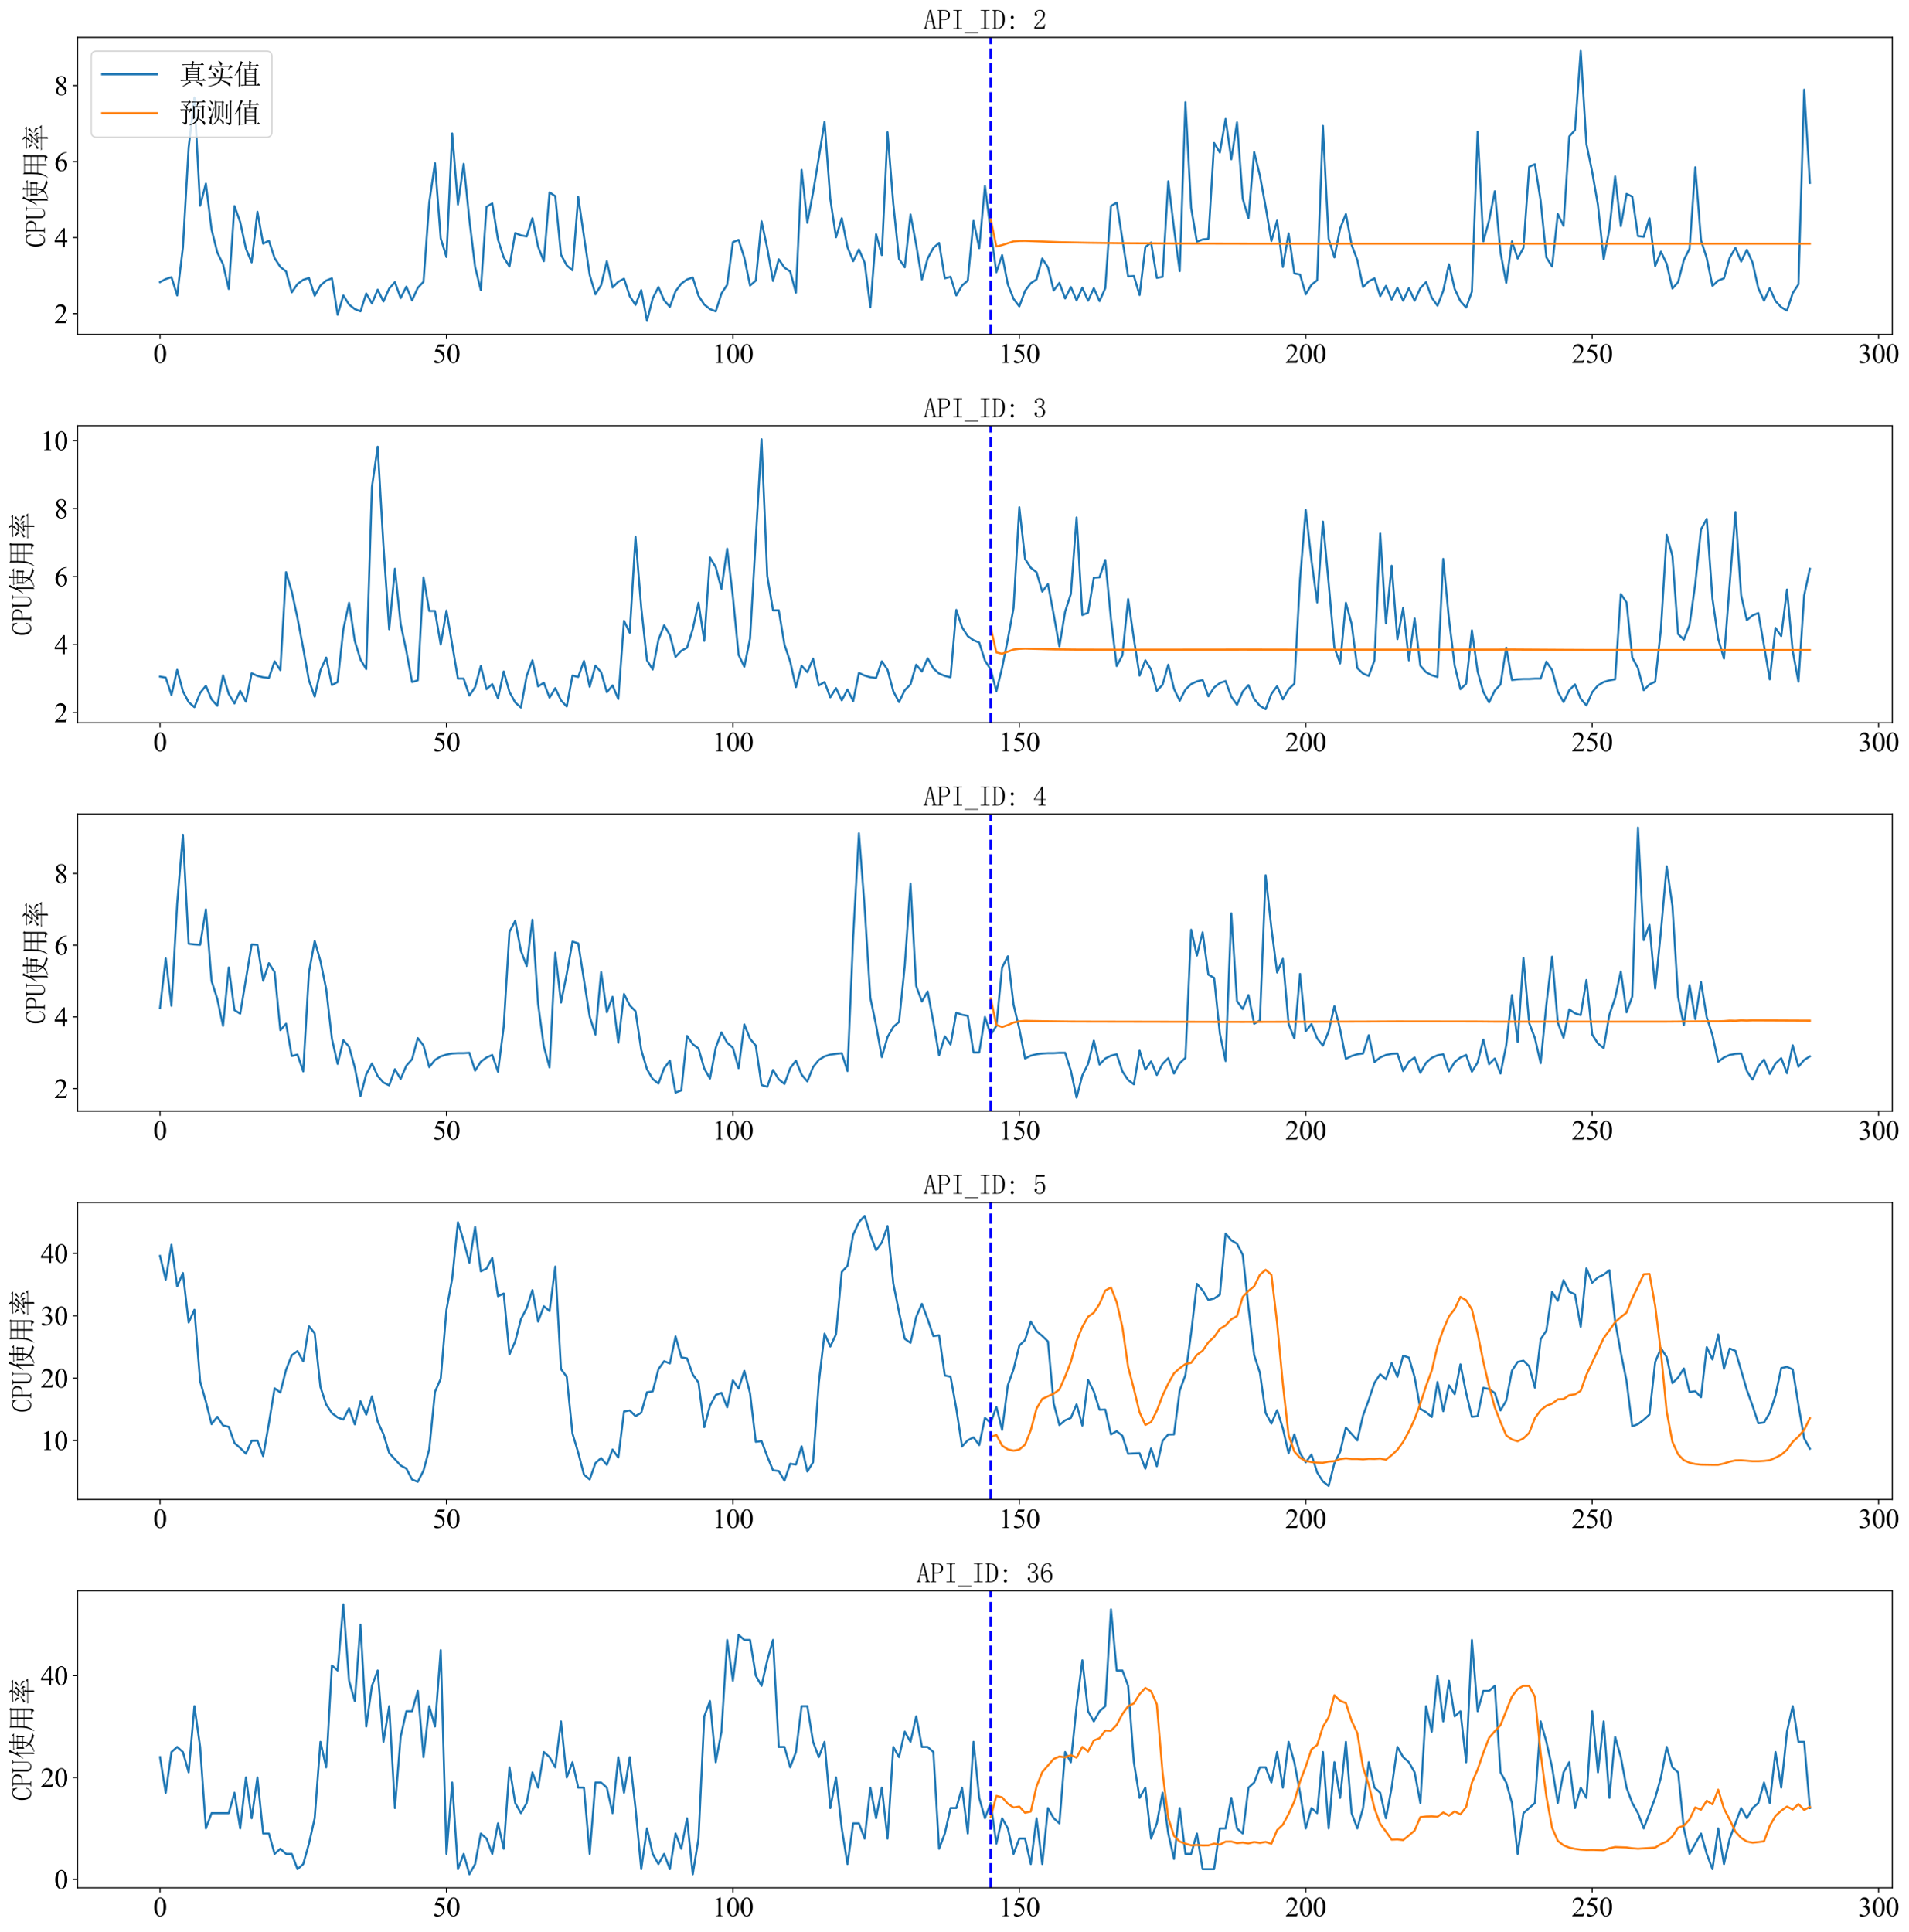 <?xml version="1.0" encoding="utf-8" standalone="no"?>
<!DOCTYPE svg PUBLIC "-//W3C//DTD SVG 1.1//EN"
  "http://www.w3.org/Graphics/SVG/1.1/DTD/svg11.dtd">
<svg xmlns:xlink="http://www.w3.org/1999/xlink" width="1394.551pt" height="1411.346pt" viewBox="0 0 1394.551 1411.346" xmlns="http://www.w3.org/2000/svg" version="1.1">
 <defs>
  <style type="text/css">*{stroke-linejoin: round; stroke-linecap: butt}</style>
 </defs>
 <g id="figure_1">
  <g id="patch_1">
   <path d="M 0 1411.346 
L 1394.551 1411.346 
L 1394.551 0 
L 0 0 
z
" style="fill: #ffffff"/>
  </g>
  <g id="axes_1">
   <g id="patch_2">
    <path d="M 56.638 244.261 
L 1382.395 244.261 
L 1382.395 27.341 
L 56.638 27.341 
z
" style="fill: #ffffff"/>
   </g>
   <g id="matplotlib.axis_1">
    <g id="xtick_1">
     <g id="line2d_1">
      <defs>
       <path id="m313531354a" d="M 0 0 
L 0 3.5 
" style="stroke: #000000; stroke-width: 0.8"/>
      </defs>
      <g>
       <use xlink:href="#m313531354a" x="116.899" y="244.261" style="stroke: #000000; stroke-width: 0.8"/>
      </g>
     </g>
     <g id="text_1">
      <!-- 0 -->
      <g transform="translate(111.899 265.148) scale(0.2 -0.2)">
       <defs>
        <path id="TimesNewRomanPSMT-30" d="M 231 2094 
Q 231 2819 450 3342 
Q 669 3866 1031 4122 
Q 1313 4325 1613 4325 
Q 2100 4325 2488 3828 
Q 2972 3213 2972 2159 
Q 2972 1422 2759 906 
Q 2547 391 2217 158 
Q 1888 -75 1581 -75 
Q 975 -75 572 641 
Q 231 1244 231 2094 
z
M 844 2016 
Q 844 1141 1059 588 
Q 1238 122 1591 122 
Q 1759 122 1940 273 
Q 2122 425 2216 781 
Q 2359 1319 2359 2297 
Q 2359 3022 2209 3506 
Q 2097 3866 1919 4016 
Q 1791 4119 1609 4119 
Q 1397 4119 1231 3928 
Q 1006 3669 925 3112 
Q 844 2556 844 2016 
z
" transform="scale(0.016)"/>
       </defs>
       <use xlink:href="#TimesNewRomanPSMT-30"/>
      </g>
     </g>
    </g>
    <g id="xtick_2">
     <g id="line2d_2">
      <g>
       <use xlink:href="#m313531354a" x="326.141" y="244.261" style="stroke: #000000; stroke-width: 0.8"/>
      </g>
     </g>
     <g id="text_2">
      <!-- 50 -->
      <g transform="translate(316.141 265.148) scale(0.2 -0.2)">
       <defs>
        <path id="TimesNewRomanPSMT-35" d="M 2778 4238 
L 2534 3706 
L 1259 3706 
L 981 3138 
Q 1809 3016 2294 2522 
Q 2709 2097 2709 1522 
Q 2709 1188 2573 903 
Q 2438 619 2231 419 
Q 2025 219 1772 97 
Q 1413 -75 1034 -75 
Q 653 -75 479 54 
Q 306 184 306 341 
Q 306 428 378 495 
Q 450 563 559 563 
Q 641 563 702 538 
Q 763 513 909 409 
Q 1144 247 1384 247 
Q 1750 247 2026 523 
Q 2303 800 2303 1197 
Q 2303 1581 2056 1914 
Q 1809 2247 1375 2428 
Q 1034 2569 447 2591 
L 1259 4238 
L 2778 4238 
z
" transform="scale(0.016)"/>
       </defs>
       <use xlink:href="#TimesNewRomanPSMT-35"/>
       <use xlink:href="#TimesNewRomanPSMT-30" x="50"/>
      </g>
     </g>
    </g>
    <g id="xtick_3">
     <g id="line2d_3">
      <g>
       <use xlink:href="#m313531354a" x="535.383" y="244.261" style="stroke: #000000; stroke-width: 0.8"/>
      </g>
     </g>
     <g id="text_3">
      <!-- 100 -->
      <g transform="translate(520.383 265.148) scale(0.2 -0.2)">
       <defs>
        <path id="TimesNewRomanPSMT-31" d="M 750 3822 
L 1781 4325 
L 1884 4325 
L 1884 747 
Q 1884 391 1914 303 
Q 1944 216 2037 169 
Q 2131 122 2419 116 
L 2419 0 
L 825 0 
L 825 116 
Q 1125 122 1212 167 
Q 1300 213 1334 289 
Q 1369 366 1369 747 
L 1369 3034 
Q 1369 3497 1338 3628 
Q 1316 3728 1258 3775 
Q 1200 3822 1119 3822 
Q 1003 3822 797 3725 
L 750 3822 
z
" transform="scale(0.016)"/>
       </defs>
       <use xlink:href="#TimesNewRomanPSMT-31"/>
       <use xlink:href="#TimesNewRomanPSMT-30" x="50"/>
       <use xlink:href="#TimesNewRomanPSMT-30" x="100"/>
      </g>
     </g>
    </g>
    <g id="xtick_4">
     <g id="line2d_4">
      <g>
       <use xlink:href="#m313531354a" x="744.625" y="244.261" style="stroke: #000000; stroke-width: 0.8"/>
      </g>
     </g>
     <g id="text_4">
      <!-- 150 -->
      <g transform="translate(729.625 265.148) scale(0.2 -0.2)">
       <use xlink:href="#TimesNewRomanPSMT-31"/>
       <use xlink:href="#TimesNewRomanPSMT-35" x="50"/>
       <use xlink:href="#TimesNewRomanPSMT-30" x="100"/>
      </g>
     </g>
    </g>
    <g id="xtick_5">
     <g id="line2d_5">
      <g>
       <use xlink:href="#m313531354a" x="953.867" y="244.261" style="stroke: #000000; stroke-width: 0.8"/>
      </g>
     </g>
     <g id="text_5">
      <!-- 200 -->
      <g transform="translate(938.867 265.148) scale(0.2 -0.2)">
       <defs>
        <path id="TimesNewRomanPSMT-32" d="M 2934 816 
L 2638 0 
L 138 0 
L 138 116 
Q 1241 1122 1691 1759 
Q 2141 2397 2141 2925 
Q 2141 3328 1894 3587 
Q 1647 3847 1303 3847 
Q 991 3847 742 3664 
Q 494 3481 375 3128 
L 259 3128 
Q 338 3706 661 4015 
Q 984 4325 1469 4325 
Q 1984 4325 2329 3994 
Q 2675 3663 2675 3213 
Q 2675 2891 2525 2569 
Q 2294 2063 1775 1497 
Q 997 647 803 472 
L 1909 472 
Q 2247 472 2383 497 
Q 2519 522 2628 598 
Q 2738 675 2819 816 
L 2934 816 
z
" transform="scale(0.016)"/>
       </defs>
       <use xlink:href="#TimesNewRomanPSMT-32"/>
       <use xlink:href="#TimesNewRomanPSMT-30" x="50"/>
       <use xlink:href="#TimesNewRomanPSMT-30" x="100"/>
      </g>
     </g>
    </g>
    <g id="xtick_6">
     <g id="line2d_6">
      <g>
       <use xlink:href="#m313531354a" x="1163.109" y="244.261" style="stroke: #000000; stroke-width: 0.8"/>
      </g>
     </g>
     <g id="text_6">
      <!-- 250 -->
      <g transform="translate(1148.109 265.148) scale(0.2 -0.2)">
       <use xlink:href="#TimesNewRomanPSMT-32"/>
       <use xlink:href="#TimesNewRomanPSMT-35" x="50"/>
       <use xlink:href="#TimesNewRomanPSMT-30" x="100"/>
      </g>
     </g>
    </g>
    <g id="xtick_7">
     <g id="line2d_7">
      <g>
       <use xlink:href="#m313531354a" x="1372.351" y="244.261" style="stroke: #000000; stroke-width: 0.8"/>
      </g>
     </g>
     <g id="text_7">
      <!-- 300 -->
      <g transform="translate(1357.351 265.148) scale(0.2 -0.2)">
       <defs>
        <path id="TimesNewRomanPSMT-33" d="M 325 3431 
Q 506 3859 782 4092 
Q 1059 4325 1472 4325 
Q 1981 4325 2253 3994 
Q 2459 3747 2459 3466 
Q 2459 3003 1878 2509 
Q 2269 2356 2469 2072 
Q 2669 1788 2669 1403 
Q 2669 853 2319 450 
Q 1863 -75 997 -75 
Q 569 -75 414 31 
Q 259 138 259 259 
Q 259 350 332 419 
Q 406 488 509 488 
Q 588 488 669 463 
Q 722 447 909 348 
Q 1097 250 1169 231 
Q 1284 197 1416 197 
Q 1734 197 1970 444 
Q 2206 691 2206 1028 
Q 2206 1275 2097 1509 
Q 2016 1684 1919 1775 
Q 1784 1900 1550 2001 
Q 1316 2103 1072 2103 
L 972 2103 
L 972 2197 
Q 1219 2228 1467 2375 
Q 1716 2522 1828 2728 
Q 1941 2934 1941 3181 
Q 1941 3503 1739 3701 
Q 1538 3900 1238 3900 
Q 753 3900 428 3381 
L 325 3431 
z
" transform="scale(0.016)"/>
       </defs>
       <use xlink:href="#TimesNewRomanPSMT-33"/>
       <use xlink:href="#TimesNewRomanPSMT-30" x="50"/>
       <use xlink:href="#TimesNewRomanPSMT-30" x="100"/>
      </g>
     </g>
    </g>
   </g>
   <g id="matplotlib.axis_2">
    <g id="ytick_1">
     <g id="line2d_8">
      <defs>
       <path id="mb4d4fe0648" d="M 0 0 
L -3.5 0 
" style="stroke: #000000; stroke-width: 0.8"/>
      </defs>
      <g>
       <use xlink:href="#mb4d4fe0648" x="56.638" y="229.123" style="stroke: #000000; stroke-width: 0.8"/>
      </g>
     </g>
     <g id="text_8">
      <!-- 2 -->
      <g transform="translate(39.638 236.067) scale(0.2 -0.2)">
       <use xlink:href="#TimesNewRomanPSMT-32"/>
      </g>
     </g>
    </g>
    <g id="ytick_2">
     <g id="line2d_9">
      <g>
       <use xlink:href="#mb4d4fe0648" x="56.638" y="173.574" style="stroke: #000000; stroke-width: 0.8"/>
      </g>
     </g>
     <g id="text_9">
      <!-- 4 -->
      <g transform="translate(39.638 180.518) scale(0.2 -0.2)">
       <defs>
        <path id="TimesNewRomanPSMT-34" d="M 2978 1563 
L 2978 1119 
L 2409 1119 
L 2409 0 
L 1894 0 
L 1894 1119 
L 100 1119 
L 100 1519 
L 2066 4325 
L 2409 4325 
L 2409 1563 
L 2978 1563 
z
M 1894 1563 
L 1894 3666 
L 406 1563 
L 1894 1563 
z
" transform="scale(0.016)"/>
       </defs>
       <use xlink:href="#TimesNewRomanPSMT-34"/>
      </g>
     </g>
    </g>
    <g id="ytick_3">
     <g id="line2d_10">
      <g>
       <use xlink:href="#mb4d4fe0648" x="56.638" y="118.025" style="stroke: #000000; stroke-width: 0.8"/>
      </g>
     </g>
     <g id="text_10">
      <!-- 6 -->
      <g transform="translate(39.638 124.969) scale(0.2 -0.2)">
       <defs>
        <path id="TimesNewRomanPSMT-36" d="M 2869 4325 
L 2869 4209 
Q 2456 4169 2195 4045 
Q 1934 3922 1679 3669 
Q 1425 3416 1258 3105 
Q 1091 2794 978 2366 
Q 1428 2675 1881 2675 
Q 2316 2675 2634 2325 
Q 2953 1975 2953 1425 
Q 2953 894 2631 456 
Q 2244 -75 1606 -75 
Q 1172 -75 869 213 
Q 275 772 275 1663 
Q 275 2231 503 2743 
Q 731 3256 1154 3653 
Q 1578 4050 1965 4187 
Q 2353 4325 2688 4325 
L 2869 4325 
z
M 925 2138 
Q 869 1716 869 1456 
Q 869 1156 980 804 
Q 1091 453 1309 247 
Q 1469 100 1697 100 
Q 1969 100 2183 356 
Q 2397 613 2397 1088 
Q 2397 1622 2184 2012 
Q 1972 2403 1581 2403 
Q 1463 2403 1327 2353 
Q 1191 2303 925 2138 
z
" transform="scale(0.016)"/>
       </defs>
       <use xlink:href="#TimesNewRomanPSMT-36"/>
      </g>
     </g>
    </g>
    <g id="ytick_4">
     <g id="line2d_11">
      <g>
       <use xlink:href="#mb4d4fe0648" x="56.638" y="62.476" style="stroke: #000000; stroke-width: 0.8"/>
      </g>
     </g>
     <g id="text_11">
      <!-- 8 -->
      <g transform="translate(39.638 69.419) scale(0.2 -0.2)">
       <defs>
        <path id="TimesNewRomanPSMT-38" d="M 1228 2134 
Q 725 2547 579 2797 
Q 434 3047 434 3316 
Q 434 3728 753 4026 
Q 1072 4325 1600 4325 
Q 2113 4325 2425 4047 
Q 2738 3769 2738 3413 
Q 2738 3175 2569 2928 
Q 2400 2681 1866 2347 
Q 2416 1922 2594 1678 
Q 2831 1359 2831 1006 
Q 2831 559 2490 242 
Q 2150 -75 1597 -75 
Q 994 -75 656 303 
Q 388 606 388 966 
Q 388 1247 577 1523 
Q 766 1800 1228 2134 
z
M 1719 2469 
Q 2094 2806 2194 3001 
Q 2294 3197 2294 3444 
Q 2294 3772 2109 3958 
Q 1925 4144 1606 4144 
Q 1288 4144 1088 3959 
Q 888 3775 888 3528 
Q 888 3366 970 3203 
Q 1053 3041 1206 2894 
L 1719 2469 
z
M 1375 2016 
Q 1116 1797 991 1539 
Q 866 1281 866 981 
Q 866 578 1086 336 
Q 1306 94 1647 94 
Q 1984 94 2187 284 
Q 2391 475 2391 747 
Q 2391 972 2272 1150 
Q 2050 1481 1375 2016 
z
" transform="scale(0.016)"/>
       </defs>
       <use xlink:href="#TimesNewRomanPSMT-38"/>
      </g>
     </g>
    </g>
    <g id="text_12">
     <!-- CPU使用率 -->
     <g transform="translate(33.059 180.801) rotate(-90) scale(0.2 -0.2)">
      <defs>
       <path id="SimSun-43" d="M 1725 50 
Q 1025 50 612 575 
Q 200 1100 200 2225 
Q 200 3175 637 3800 
Q 1075 4425 1825 4425 
Q 2000 4425 2175 4375 
Q 2350 4300 2475 4300 
Q 2575 4300 2637 4325 
Q 2700 4350 2750 4425 
L 2975 3325 
L 2825 3275 
Q 2675 3750 2425 4000 
Q 2175 4250 1775 4250 
Q 1250 4250 962 3675 
Q 675 3100 675 2250 
Q 675 1325 925 800 
Q 1175 275 1750 275 
Q 2150 275 2437 562 
Q 2725 850 2825 1325 
L 2975 1250 
Q 2850 725 2512 387 
Q 2175 50 1725 50 
z
" transform="scale(0.016)"/>
       <path id="SimSun-50" d="M 950 2100 
L 950 450 
Q 950 350 1012 300 
Q 1075 250 1175 250 
L 1350 250 
L 1350 100 
L 150 100 
L 150 250 
L 325 250 
Q 450 250 500 300 
Q 550 350 550 450 
L 550 4025 
Q 550 4125 500 4175 
Q 450 4225 325 4225 
L 175 4225 
L 175 4375 
L 1650 4375 
Q 2275 4375 2612 4062 
Q 2950 3750 2950 3275 
Q 2950 2700 2587 2400 
Q 2225 2100 1725 2100 
L 950 2100 
z
M 1575 2250 
Q 1950 2250 2237 2475 
Q 2525 2700 2525 3250 
Q 2525 3750 2287 3987 
Q 2050 4225 1525 4225 
L 1175 4225 
Q 1075 4225 1012 4175 
Q 950 4125 950 4025 
L 950 2250 
L 1575 2250 
z
" transform="scale(0.016)"/>
       <path id="SimSun-55" d="M 1625 250 
Q 2000 250 2262 500 
Q 2525 750 2525 1125 
L 2525 4025 
Q 2525 4125 2475 4175 
Q 2425 4225 2300 4225 
L 2150 4225 
L 2150 4375 
L 3050 4375 
L 3050 4225 
L 2900 4225 
Q 2800 4225 2737 4175 
Q 2675 4125 2675 4025 
L 2675 1125 
Q 2675 625 2337 337 
Q 2000 50 1575 50 
Q 1125 50 787 300 
Q 450 550 450 1100 
L 450 4025 
Q 450 4125 400 4175 
Q 350 4225 225 4225 
L 100 4225 
L 100 4375 
L 1200 4375 
L 1200 4225 
L 1075 4225 
Q 975 4225 912 4175 
Q 850 4125 850 4025 
L 850 1100 
Q 850 600 1062 425 
Q 1275 250 1625 250 
z
" transform="scale(0.016)"/>
       <path id="SimSun-4f7f" d="M 2875 3150 
L 2875 2100 
L 3825 2100 
Q 3850 2825 3850 3150 
L 2875 3150 
z
M 4175 3150 
Q 4175 2800 4150 2100 
L 5150 2100 
L 5150 3150 
L 4175 3150 
z
M 5475 3100 
L 5475 2425 
Q 5475 2100 5500 1800 
L 5150 1675 
L 5150 1950 
L 4150 1950 
Q 4125 1175 3875 600 
Q 4275 275 4875 75 
Q 5475 -125 6075 -150 
L 6075 -250 
Q 5700 -300 5600 -575 
Q 4525 -325 3725 350 
Q 3425 25 2925 -225 
Q 2425 -475 1875 -650 
L 1825 -550 
Q 2400 -325 2850 -25 
Q 3300 275 3500 575 
Q 3200 925 2825 1650 
L 2900 1700 
Q 3325 1100 3625 825 
Q 3800 1300 3825 1950 
L 2875 1950 
L 2875 1825 
L 2525 1675 
Q 2550 2075 2550 2562 
Q 2550 3050 2525 3500 
L 2875 3300 
L 3850 3300 
L 3850 4025 
L 2975 4025 
Q 2650 4025 2375 3950 
L 2150 4175 
L 3850 4175 
L 3850 4525 
Q 3850 4775 3825 5225 
L 4350 5000 
L 4175 4825 
L 4175 4175 
L 5300 4175 
L 5600 4475 
L 6050 4025 
L 4175 4025 
L 4175 3300 
L 5100 3300 
L 5275 3525 
L 5650 3225 
L 5475 3100 
z
M 1675 3175 
L 1675 -450 
L 1325 -625 
Q 1350 -75 1350 350 
L 1350 3200 
Q 900 2475 350 1900 
L 275 1950 
Q 700 2525 1112 3400 
Q 1525 4275 1800 5250 
L 2325 4925 
L 2125 4800 
Q 1725 3925 1500 3525 
L 1875 3325 
L 1675 3175 
z
" transform="scale(0.016)"/>
       <path id="SimSun-7528" d="M 3400 3150 
L 3400 1825 
L 5075 1825 
L 5075 3150 
L 3400 3150 
z
M 4075 100 
Q 4725 50 4900 62 
Q 5075 75 5075 400 
L 5075 1675 
L 3400 1675 
Q 3400 75 3425 -225 
L 3050 -400 
Q 3075 1025 3075 1675 
L 1425 1675 
Q 1250 350 375 -600 
L 300 -550 
Q 775 225 950 1025 
Q 1125 1825 1125 3225 
Q 1125 4625 1100 5075 
L 1475 4825 
L 5050 4825 
L 5225 5100 
L 5625 4800 
L 5425 4600 
L 5425 225 
Q 5450 -400 4875 -575 
Q 4825 -150 4075 -25 
L 4075 100 
z
M 1475 4675 
L 1475 3300 
L 3075 3300 
L 3075 4675 
L 1475 4675 
z
M 3400 4675 
L 3400 3300 
L 5075 3300 
L 5075 4675 
L 3400 4675 
z
M 1475 3150 
Q 1450 2100 1425 1825 
L 3075 1825 
L 3075 3150 
L 1475 3150 
z
" transform="scale(0.016)"/>
       <path id="SimSun-7387" d="M 875 3725 
L 925 3800 
Q 1375 3650 1550 3525 
Q 1725 3400 1725 3250 
Q 1725 3175 1662 3025 
Q 1600 2875 1550 2875 
Q 1500 2875 1425 3050 
Q 1275 3325 875 3725 
z
M 550 1850 
Q 875 1925 2000 2575 
L 2050 2500 
Q 1675 2225 1337 1937 
Q 1000 1650 875 1425 
L 550 1850 
z
M 5200 3450 
Q 4800 3150 4275 2800 
L 4225 2875 
Q 4775 3400 5050 3925 
L 5450 3525 
L 5200 3450 
z
M 4325 2500 
L 4350 2575 
Q 5225 2350 5375 2212 
Q 5525 2075 5525 1900 
Q 5525 1775 5487 1662 
Q 5450 1550 5400 1550 
Q 5325 1550 5200 1800 
Q 4975 2150 4325 2500 
z
M 3150 3900 
Q 2500 3300 2300 3150 
Q 2800 3150 3400 3175 
Q 3700 3500 3850 3825 
L 4250 3450 
Q 4050 3400 3450 2825 
Q 2850 2250 2475 1950 
Q 3150 1975 3850 2000 
Q 3750 2175 3550 2450 
L 3600 2500 
Q 4050 2250 4200 2100 
Q 4350 1950 4350 1850 
Q 4350 1775 4250 1625 
Q 4150 1475 4100 1475 
Q 4075 1475 4050 1550 
Q 4000 1700 3900 1900 
Q 3650 1875 3075 1800 
L 3500 1550 
L 3325 1425 
L 3325 975 
L 5325 975 
L 5650 1300 
L 6100 825 
L 3325 825 
Q 3325 -275 3350 -525 
L 2975 -650 
Q 3000 0 3000 825 
L 1125 825 
Q 800 825 525 750 
L 300 975 
L 3000 975 
L 3000 1775 
Q 2450 1700 2200 1525 
L 1950 1950 
Q 2275 1950 2675 2350 
Q 3075 2750 3325 3050 
Q 2400 2950 2150 2775 
L 1950 3175 
Q 2150 3150 2475 3575 
Q 2800 4000 2900 4225 
L 1450 4225 
Q 1125 4225 850 4150 
L 625 4375 
L 3100 4375 
Q 3050 4800 2675 5200 
L 2725 5250 
Q 3225 5050 3337 4912 
Q 3450 4775 3450 4700 
Q 3450 4550 3250 4375 
L 5025 4375 
L 5350 4675 
L 5775 4225 
L 3050 4225 
L 3375 3950 
L 3150 3900 
z
" transform="scale(0.016)"/>
      </defs>
      <use xlink:href="#SimSun-43"/>
      <use xlink:href="#SimSun-50" x="50"/>
      <use xlink:href="#SimSun-55" x="100"/>
      <use xlink:href="#SimSun-4f7f" x="150"/>
      <use xlink:href="#SimSun-7528" x="250"/>
      <use xlink:href="#SimSun-7387" x="350"/>
     </g>
    </g>
   </g>
   <g id="line2d_12">
    <path d="M 116.899 206.07 
L 121.084 203.849 
L 125.269 202.46 
L 129.454 215.792 
L 133.639 180.796 
L 137.823 107.748 
L 142.008 71.363 
L 146.193 150.243 
L 150.378 134.134 
L 154.563 167.741 
L 158.748 184.406 
L 162.932 193.016 
L 167.117 211.07 
L 171.302 150.521 
L 175.487 162.187 
L 179.672 181.629 
L 183.857 191.628 
L 188.041 154.687 
L 192.226 178.018 
L 196.411 175.796 
L 200.596 188.572 
L 204.781 194.961 
L 208.966 198.294 
L 213.15 213.57 
L 217.335 207.459 
L 221.52 204.404 
L 225.705 203.015 
L 229.89 216.069 
L 234.075 208.57 
L 238.26 204.959 
L 242.444 203.293 
L 246.629 229.957 
L 250.814 215.792 
L 254.999 222.458 
L 259.184 225.79 
L 263.369 227.457 
L 267.553 214.403 
L 271.738 221.624 
L 275.923 211.625 
L 280.108 220.236 
L 284.293 210.792 
L 288.478 206.07 
L 292.662 217.736 
L 296.847 209.403 
L 301.032 219.402 
L 305.217 210.237 
L 309.402 205.793 
L 313.587 148.021 
L 317.771 119.136 
L 321.956 174.13 
L 326.141 187.739 
L 330.326 97.472 
L 334.511 149.41 
L 338.696 119.691 
L 342.88 160.52 
L 347.065 194.961 
L 351.25 211.903 
L 355.435 151.077 
L 359.62 148.577 
L 363.805 174.963 
L 367.99 188.017 
L 372.174 194.683 
L 376.359 170.241 
L 380.544 171.908 
L 384.729 172.741 
L 388.914 159.409 
L 393.099 180.24 
L 397.283 190.794 
L 401.468 140.522 
L 405.653 143.3 
L 409.838 186.073 
L 414.023 193.85 
L 418.208 197.46 
L 422.392 143.855 
L 426.577 172.741 
L 430.762 200.793 
L 434.947 214.958 
L 439.132 208.292 
L 443.317 190.794 
L 447.501 209.959 
L 451.686 205.793 
L 455.871 203.571 
L 460.056 216.347 
L 464.241 222.735 
L 468.426 211.903 
L 472.611 234.401 
L 476.795 218.014 
L 480.98 209.681 
L 485.165 219.402 
L 489.35 224.124 
L 493.535 212.736 
L 497.72 207.181 
L 501.904 204.126 
L 506.089 202.738 
L 510.274 216.069 
L 514.459 222.458 
L 518.644 225.79 
L 522.829 227.457 
L 527.013 214.403 
L 531.198 208.015 
L 535.383 176.907 
L 539.568 175.241 
L 543.753 188.295 
L 547.938 208.57 
L 552.122 204.959 
L 556.307 161.631 
L 560.492 181.351 
L 564.677 205.237 
L 568.862 189.406 
L 573.047 195.516 
L 577.231 198.294 
L 581.416 213.847 
L 585.601 124.135 
L 589.786 162.742 
L 593.971 140.522 
L 598.156 115.247 
L 602.341 88.861 
L 606.525 145.244 
L 610.71 173.296 
L 614.895 159.409 
L 619.08 180.518 
L 623.265 190.794 
L 627.45 182.184 
L 631.634 191.905 
L 635.819 224.402 
L 640.004 171.074 
L 644.189 186.35 
L 648.374 96.638 
L 652.559 148.855 
L 656.743 189.128 
L 660.928 195.238 
L 665.113 156.632 
L 669.298 178.851 
L 673.483 204.126 
L 677.668 188.85 
L 681.852 181.073 
L 686.037 177.463 
L 690.222 203.293 
L 694.407 202.182 
L 698.592 215.792 
L 702.777 208.57 
L 706.962 204.959 
L 711.146 161.353 
L 715.331 181.351 
L 719.516 135.801 
L 723.701 168.575 
L 727.886 198.849 
L 732.071 186.35 
L 736.255 207.737 
L 740.44 218.291 
L 744.625 223.846 
L 748.81 212.459 
L 752.995 206.904 
L 757.18 204.126 
L 761.364 188.85 
L 765.549 195.238 
L 769.734 212.181 
L 773.919 206.626 
L 778.104 218.014 
L 782.289 209.681 
L 786.473 219.402 
L 790.658 210.237 
L 794.843 219.68 
L 799.028 210.514 
L 803.213 219.958 
L 807.398 210.514 
L 811.582 150.521 
L 815.767 148.021 
L 824.137 201.904 
L 828.322 201.627 
L 832.507 215.514 
L 836.692 180.518 
L 840.876 177.185 
L 845.061 203.015 
L 849.246 202.182 
L 853.431 132.468 
L 857.616 166.908 
L 861.801 198.016 
L 865.985 74.696 
L 870.17 151.91 
L 874.355 176.629 
L 878.54 174.963 
L 882.725 174.407 
L 886.91 104.415 
L 891.094 111.359 
L 895.279 86.917 
L 899.464 116.358 
L 903.649 89.417 
L 907.834 145.244 
L 912.019 159.409 
L 916.203 111.081 
L 920.388 128.301 
L 924.573 151.077 
L 928.758 176.074 
L 932.943 161.076 
L 937.128 194.961 
L 941.312 170.519 
L 945.497 199.682 
L 949.682 200.516 
L 953.867 214.958 
L 958.052 208.015 
L 962.237 204.682 
L 966.422 91.917 
L 970.606 174.407 
L 974.791 188.017 
L 978.976 166.908 
L 983.161 156.354 
L 987.346 178.851 
L 991.531 189.961 
L 995.715 209.681 
L 999.9 205.515 
L 1004.085 203.293 
L 1008.27 216.347 
L 1012.455 208.848 
L 1016.64 218.847 
L 1020.824 210.237 
L 1025.009 219.68 
L 1029.194 210.514 
L 1033.379 219.68 
L 1037.564 210.514 
L 1041.749 206.07 
L 1045.933 217.458 
L 1050.118 223.291 
L 1054.303 212.459 
L 1058.488 193.016 
L 1062.673 211.07 
L 1066.858 219.958 
L 1071.043 224.679 
L 1075.227 213.014 
L 1079.412 96.083 
L 1083.597 176.352 
L 1087.782 161.076 
L 1091.967 139.689 
L 1096.152 184.406 
L 1100.336 206.626 
L 1104.521 176.352 
L 1108.706 188.85 
L 1112.891 181.073 
L 1117.076 121.913 
L 1121.261 119.969 
L 1125.445 146.633 
L 1129.63 188.017 
L 1133.815 194.683 
L 1138 156.354 
L 1142.185 164.964 
L 1146.37 99.694 
L 1150.554 94.972 
L 1154.739 37.201 
L 1158.924 105.249 
L 1163.109 125.524 
L 1167.294 149.688 
L 1171.479 189.406 
L 1175.663 167.464 
L 1179.848 128.857 
L 1184.033 165.242 
L 1188.218 141.633 
L 1192.403 143.578 
L 1196.588 172.463 
L 1200.773 173.019 
L 1204.957 159.409 
L 1209.142 194.405 
L 1213.327 183.851 
L 1217.512 192.739 
L 1221.697 210.792 
L 1225.882 206.07 
L 1230.066 189.961 
L 1234.251 181.629 
L 1238.436 122.191 
L 1242.621 175.518 
L 1246.806 188.572 
L 1250.991 208.848 
L 1255.175 204.959 
L 1259.36 203.293 
L 1263.545 188.295 
L 1267.73 181.073 
L 1271.915 191.072 
L 1276.1 182.462 
L 1280.284 191.905 
L 1284.469 210.514 
L 1288.654 219.68 
L 1292.839 210.514 
L 1297.024 219.958 
L 1301.209 224.402 
L 1305.394 226.901 
L 1309.578 214.125 
L 1313.763 207.737 
L 1317.948 65.531 
L 1322.133 133.579 
L 1322.133 133.579 
" clip-path="url(#pa048b91d4d)" style="fill: none; stroke: #1f77b4; stroke-width: 1.5; stroke-linecap: square"/>
   </g>
   <g id="line2d_13">
    <path d="M 723.701 160.376 
L 727.886 180.073 
L 732.071 179.039 
L 740.44 176.33 
L 744.625 176.03 
L 748.81 175.958 
L 773.919 176.939 
L 794.843 177.361 
L 819.952 177.677 
L 857.616 177.895 
L 912.019 178.008 
L 1033.379 178.032 
L 1301.209 178.019 
L 1322.133 178.02 
L 1322.133 178.02 
" clip-path="url(#pa048b91d4d)" style="fill: none; stroke: #ff7f0e; stroke-width: 1.5; stroke-linecap: square"/>
   </g>
   <g id="line2d_14">
    <path d="M 723.701 244.261 
L 723.701 27.341 
" clip-path="url(#pa048b91d4d)" style="fill: none; stroke-dasharray: 7.4,3.2; stroke-dashoffset: 0; stroke: #0000ff; stroke-width: 2"/>
   </g>
   <g id="patch_3">
    <path d="M 56.638 244.261 
L 56.638 27.341 
" style="fill: none; stroke: #000000; stroke-width: 0.8; stroke-linejoin: miter; stroke-linecap: square"/>
   </g>
   <g id="patch_4">
    <path d="M 1382.395 244.261 
L 1382.395 27.341 
" style="fill: none; stroke: #000000; stroke-width: 0.8; stroke-linejoin: miter; stroke-linecap: square"/>
   </g>
   <g id="patch_5">
    <path d="M 56.638 244.261 
L 1382.395 244.261 
" style="fill: none; stroke: #000000; stroke-width: 0.8; stroke-linejoin: miter; stroke-linecap: square"/>
   </g>
   <g id="patch_6">
    <path d="M 56.638 27.341 
L 1382.395 27.341 
" style="fill: none; stroke: #000000; stroke-width: 0.8; stroke-linejoin: miter; stroke-linecap: square"/>
   </g>
   <g id="text_13">
    <!-- API_ID: 2 -->
    <g transform="translate(674.516 21.341) scale(0.2 -0.2)">
     <defs>
      <path id="SimSun-41" d="M 2025 1700 
L 900 1700 
L 675 750 
Q 650 625 650 550 
Q 650 450 687 350 
Q 725 250 900 250 
L 975 250 
L 975 100 
L 50 100 
L 50 250 
L 125 250 
Q 225 250 300 312 
Q 375 375 400 525 
L 1375 4350 
L 1750 4475 
L 2700 525 
Q 2750 375 2825 312 
Q 2900 250 3000 250 
L 3075 250 
L 3075 100 
L 2000 100 
L 2000 250 
L 2100 250 
Q 2250 250 2275 312 
Q 2300 375 2300 425 
Q 2300 525 2275 600 
L 2025 1700 
z
M 325 250 
L 325 250 
z
M 575 250 
L 575 250 
z
M 2350 250 
L 2350 250 
z
M 2775 250 
L 2775 250 
z
M 1500 3925 
L 1475 3925 
L 950 1850 
L 2000 1850 
L 1500 3925 
z
" transform="scale(0.016)"/>
      <path id="SimSun-49" d="M 600 4225 
L 600 4375 
L 2600 4375 
L 2600 4225 
L 2025 4225 
Q 1925 4225 1862 4175 
Q 1800 4125 1800 4025 
L 1800 450 
Q 1800 350 1862 300 
Q 1925 250 2025 250 
L 2600 250 
L 2600 100 
L 600 100 
L 600 250 
L 1175 250 
Q 1300 250 1350 300 
Q 1400 350 1400 450 
L 1400 4025 
Q 1400 4125 1350 4175 
Q 1300 4225 1175 4225 
L 600 4225 
z
" transform="scale(0.016)"/>
      <path id="SimSun-5f" d="M 0 -875 
L 0 -725 
L 3175 -725 
L 3175 -875 
L 0 -875 
z
" transform="scale(0.016)"/>
      <path id="SimSun-44" d="M 2500 2275 
Q 2500 3350 2175 3787 
Q 1850 4225 1275 4225 
Q 1100 4225 1012 4175 
Q 925 4125 925 4025 
L 925 450 
Q 925 350 1000 300 
Q 1075 250 1200 250 
Q 1750 250 2125 662 
Q 2500 1075 2500 2275 
z
M 525 4025 
Q 525 4125 475 4175 
Q 425 4225 300 4225 
L 150 4225 
L 150 4375 
L 1275 4375 
Q 2050 4375 2512 3875 
Q 2975 3375 2975 2325 
Q 2975 1175 2525 637 
Q 2075 100 1200 100 
L 125 100 
L 125 250 
L 300 250 
Q 425 250 475 300 
Q 525 350 525 450 
L 525 4025 
z
" transform="scale(0.016)"/>
      <path id="SimSun-3a" d="M 1900 2725 
Q 1900 2575 1800 2475 
Q 1700 2375 1550 2375 
Q 1400 2375 1300 2475 
Q 1200 2575 1200 2725 
Q 1200 2875 1300 2975 
Q 1400 3075 1550 3075 
Q 1700 3075 1800 2975 
Q 1900 2875 1900 2725 
z
M 1900 375 
Q 1900 225 1800 125 
Q 1700 25 1550 25 
Q 1400 25 1300 125 
Q 1200 225 1200 375 
Q 1200 525 1300 625 
Q 1400 725 1550 725 
Q 1700 725 1800 625 
Q 1900 525 1900 375 
z
" transform="scale(0.016)"/>
      <path id="SimSun-20" d="M 0 0 
Q 0 0 0 0 
z
" transform="scale(0.016)"/>
      <path id="SimSun-32" d="M 2325 3325 
Q 2325 3775 2125 4012 
Q 1925 4250 1525 4250 
Q 1225 4250 1012 4087 
Q 800 3925 800 3675 
Q 800 3525 900 3425 
Q 975 3325 975 3225 
Q 975 3100 912 3037 
Q 850 2975 725 2975 
Q 575 2975 487 3062 
Q 400 3150 400 3350 
Q 400 3875 775 4150 
Q 1150 4425 1575 4425 
Q 2175 4425 2462 4125 
Q 2750 3825 2750 3375 
Q 2750 3075 2612 2775 
Q 2475 2475 2175 2200 
Q 1450 1500 1062 1062 
Q 675 625 600 475 
L 2075 475 
Q 2300 475 2450 650 
Q 2600 825 2650 1175 
L 2800 1175 
L 2650 100 
L 325 100 
L 325 425 
Q 450 650 737 1000 
Q 1025 1350 1500 1825 
Q 1925 2250 2125 2625 
Q 2325 3000 2325 3325 
z
" transform="scale(0.016)"/>
     </defs>
     <use xlink:href="#SimSun-41"/>
     <use xlink:href="#SimSun-50" x="50"/>
     <use xlink:href="#SimSun-49" x="100"/>
     <use xlink:href="#SimSun-5f" x="150"/>
     <use xlink:href="#SimSun-49" x="200"/>
     <use xlink:href="#SimSun-44" x="250"/>
     <use xlink:href="#SimSun-3a" x="300"/>
     <use xlink:href="#SimSun-20" x="350"/>
     <use xlink:href="#SimSun-32" x="400"/>
    </g>
   </g>
   <g id="legend_1">
    <g id="patch_7">
     <path d="M 70.638 100.216 
L 194.637 100.216 
Q 198.637 100.216 198.637 96.216 
L 198.637 41.341 
Q 198.637 37.341 194.637 37.341 
L 70.638 37.341 
Q 66.638 37.341 66.638 41.341 
L 66.638 96.216 
Q 66.638 100.216 70.638 100.216 
z
" style="fill: #ffffff; opacity: 0.8; stroke: #cccccc; stroke-linejoin: miter"/>
    </g>
    <g id="line2d_15">
     <path d="M 74.638 54.278 
L 94.638 54.278 
L 114.638 54.278 
" style="fill: none; stroke: #1f77b4; stroke-width: 1.5; stroke-linecap: square"/>
    </g>
    <g id="text_14">
     <!-- 真实值 -->
     <g transform="translate(130.637 61.278) scale(0.2 -0.2)">
      <defs>
       <path id="SimSun-771f" d="M 2050 3450 
L 2050 2900 
L 4300 2900 
L 4300 3450 
L 2050 3450 
z
M 2050 2750 
L 2050 2225 
L 4300 2225 
L 4300 2750 
L 2050 2750 
z
M 2050 2075 
L 2050 1550 
L 4300 1550 
L 4300 2075 
L 2050 2075 
z
M 2050 1400 
L 2050 875 
L 4300 875 
L 4300 1400 
L 2050 1400 
z
M 2875 3600 
L 2925 4325 
L 1525 4325 
Q 1200 4325 925 4250 
L 700 4475 
L 2950 4475 
Q 2975 4825 2975 5275 
L 3550 5025 
L 3375 4925 
L 3300 4475 
L 5000 4475 
L 5325 4825 
L 5775 4325 
L 3275 4325 
L 3200 3600 
L 4275 3600 
L 4450 3875 
L 4850 3575 
L 4650 3375 
L 4650 875 
L 5300 875 
L 5675 1225 
L 6125 725 
L 1150 725 
Q 825 725 550 650 
L 325 875 
L 1700 875 
Q 1700 3200 1675 3775 
L 2050 3600 
L 2875 3600 
z
M 2425 725 
L 2825 350 
L 2575 300 
Q 1500 -425 800 -650 
L 775 -575 
Q 1950 125 2425 725 
z
M 3800 700 
Q 4575 375 4962 200 
Q 5350 25 5400 -112 
Q 5450 -250 5450 -325 
Q 5450 -400 5400 -525 
Q 5350 -650 5325 -650 
Q 5250 -650 5100 -450 
Q 4875 -150 3750 625 
L 3800 700 
z
" transform="scale(0.016)"/>
       <path id="SimSun-5b9e" d="M 1950 3625 
Q 2575 3400 2700 3250 
Q 2825 3100 2825 2975 
Q 2825 2850 2750 2700 
Q 2675 2550 2625 2550 
Q 2550 2550 2450 2800 
Q 2275 3175 1900 3550 
L 1950 3625 
z
M 3575 1325 
Q 3500 1100 3425 925 
Q 4650 550 5087 325 
Q 5525 100 5512 -225 
Q 5500 -550 5400 -550 
Q 5300 -550 5075 -300 
Q 4625 175 3375 800 
Q 3025 175 2300 -150 
Q 1575 -475 425 -625 
L 425 -525 
Q 1475 -325 2200 100 
Q 2925 525 3200 1325 
L 1225 1325 
Q 900 1325 625 1250 
L 400 1475 
L 3225 1475 
Q 3325 1950 3375 2575 
Q 3425 3200 3425 3700 
L 4050 3400 
L 3850 3225 
Q 3750 2300 3625 1475 
L 5175 1475 
L 5550 1850 
L 6075 1325 
L 3575 1325 
z
M 1275 2700 
Q 1975 2425 2100 2262 
Q 2225 2100 2225 1975 
Q 2225 1850 2150 1700 
Q 2075 1550 2025 1550 
Q 1950 1550 1850 1800 
Q 1675 2175 1225 2625 
L 1275 2700 
z
M 2750 5225 
L 2825 5275 
Q 3225 5100 3425 4925 
Q 3625 4750 3625 4600 
Q 3625 4450 3512 4300 
Q 3400 4150 3325 4150 
Q 3250 4150 3200 4400 
Q 3100 4775 2750 5225 
z
M 4975 3225 
L 5350 3925 
L 1175 3925 
Q 1225 3525 1125 3300 
Q 1025 3075 787 3100 
Q 550 3125 550 3200 
Q 550 3300 700 3475 
Q 975 3825 1050 4375 
L 1150 4375 
L 1175 4075 
L 5300 4075 
L 5575 4350 
L 6050 3800 
Q 5625 3825 5050 3175 
L 4975 3225 
z
" transform="scale(0.016)"/>
       <path id="SimSun-503c" d="M 1525 650 
Q 1525 -225 1550 -525 
L 1175 -650 
Q 1200 250 1200 550 
L 1200 3025 
Q 750 2300 325 1850 
L 250 1900 
Q 725 2625 1100 3525 
Q 1475 4425 1675 5200 
L 2200 4875 
L 1950 4725 
Q 1550 3800 1425 3475 
L 1725 3300 
L 1525 3150 
L 1525 650 
z
M 2875 3225 
L 2875 2475 
L 4800 2475 
L 4800 3225 
L 2875 3225 
z
M 2875 2325 
L 2875 1575 
L 4800 1575 
L 4800 2325 
L 2875 2325 
z
M 2875 1425 
L 2875 675 
L 4800 675 
L 4800 1425 
L 2875 1425 
z
M 2875 525 
L 2875 -225 
L 4800 -225 
L 4800 525 
L 2875 525 
z
M 3550 4250 
Q 3575 4825 3550 5225 
L 4125 4950 
L 3925 4800 
L 3900 4250 
L 5025 4250 
L 5350 4575 
L 5825 4100 
L 3900 4100 
L 3875 3375 
L 4750 3375 
L 4975 3625 
L 5350 3300 
L 5125 3150 
L 5125 -225 
L 5350 -225 
L 5675 100 
L 6150 -375 
L 2450 -375 
Q 2125 -375 1850 -450 
L 1625 -225 
L 2550 -225 
L 2550 2550 
Q 2550 2850 2525 3575 
L 2875 3375 
L 3525 3375 
L 3550 4100 
L 2800 4100 
Q 2475 4100 2200 4025 
L 1975 4250 
L 3550 4250 
z
" transform="scale(0.016)"/>
      </defs>
      <use xlink:href="#SimSun-771f"/>
      <use xlink:href="#SimSun-5b9e" x="100"/>
      <use xlink:href="#SimSun-503c" x="200"/>
     </g>
    </g>
    <g id="line2d_16">
     <path d="M 74.638 82.638 
L 94.638 82.638 
L 114.638 82.638 
" style="fill: none; stroke: #ff7f0e; stroke-width: 1.5; stroke-linecap: square"/>
    </g>
    <g id="text_15">
     <!-- 预测值 -->
     <g transform="translate(130.637 89.638) scale(0.2 -0.2)">
      <defs>
       <path id="SimSun-9884" d="M 475 4825 
L 2225 4825 
L 2425 5075 
L 2825 4675 
Q 2600 4625 2387 4412 
Q 2175 4200 1800 3750 
Q 2050 3575 2037 3400 
Q 2025 3225 1937 3150 
Q 1850 3075 1825 3075 
Q 1725 3075 1650 3300 
Q 1525 3600 1050 4100 
L 1100 4150 
Q 1475 3975 1700 3825 
L 2225 4675 
L 1300 4675 
Q 975 4675 700 4600 
L 475 4825 
z
M 725 100 
Q 1175 50 1362 37 
Q 1550 25 1550 275 
L 1550 2875 
L 1125 2875 
Q 800 2875 525 2800 
L 300 3025 
L 2525 3025 
L 2725 3275 
L 3150 2875 
Q 2800 2825 2275 2075 
L 2200 2125 
L 2550 2875 
L 1875 2875 
L 1875 150 
Q 1875 -400 1350 -500 
Q 1325 -175 725 0 
L 725 100 
z
M 3250 775 
Q 3275 1425 3275 2287 
Q 3275 3150 3250 3900 
L 3600 3700 
L 4050 3700 
Q 4175 4400 4200 4675 
L 3650 4675 
Q 3325 4675 3050 4600 
L 2825 4825 
L 5325 4825 
L 5675 5150 
L 6125 4675 
L 4675 4675 
Q 4500 4425 4175 3700 
L 5300 3700 
L 5475 3975 
L 5875 3675 
L 5675 3475 
L 5675 1950 
Q 5675 1525 5700 1075 
L 5350 875 
L 5350 3550 
L 3600 3550 
L 3600 1000 
L 3250 775 
z
M 4850 2875 
L 4625 2675 
Q 4625 1475 4475 937 
Q 4325 400 3900 50 
Q 3475 -300 2425 -625 
L 2400 -550 
Q 3500 -50 3837 400 
Q 4175 850 4237 1587 
Q 4300 2325 4275 3175 
L 4850 2875 
z
M 4650 950 
Q 5725 375 5875 212 
Q 6025 50 6025 -125 
Q 6025 -225 5962 -387 
Q 5900 -550 5850 -550 
Q 5800 -550 5750 -450 
Q 5625 -250 5437 0 
Q 5250 250 4600 875 
L 4650 950 
z
" transform="scale(0.016)"/>
       <path id="SimSun-6d4b" d="M 1975 1000 
Q 2000 1475 2000 2925 
Q 2000 4375 1975 5000 
L 2350 4775 
L 3575 4775 
L 3775 4975 
L 4100 4650 
L 3900 4500 
L 3900 2350 
Q 3900 1850 3925 1350 
L 3600 1200 
L 3600 4625 
L 2325 4625 
L 2325 1150 
L 1975 1000 
z
M 2775 3975 
L 3300 3700 
L 3125 3525 
Q 3150 1825 2875 937 
Q 2600 50 1375 -600 
L 1325 -500 
Q 2200 100 2475 725 
Q 2750 1350 2775 2187 
Q 2800 3025 2775 3975 
z
M 3100 950 
Q 3825 450 3937 262 
Q 4050 75 4050 -25 
Q 4050 -150 3975 -262 
Q 3900 -375 3850 -375 
Q 3750 -375 3650 -75 
Q 3500 375 3050 875 
L 3100 950 
z
M 4475 825 
Q 4500 1200 4500 1700 
L 4500 3400 
Q 4500 3950 4475 4300 
L 5025 4025 
L 4825 3825 
L 4825 1700 
Q 4825 1325 4850 950 
L 4475 825 
z
M 5375 150 
L 5375 4050 
Q 5375 4750 5350 5125 
L 5875 4875 
L 5700 4700 
L 5700 75 
Q 5700 -200 5600 -350 
Q 5500 -500 5200 -600 
Q 5025 -225 4450 -50 
L 4450 50 
Q 5125 -50 5250 -37 
Q 5375 -25 5375 150 
z
M 1850 3500 
Q 1375 1525 1300 1225 
Q 1200 900 1212 450 
Q 1225 0 1250 -175 
Q 1250 -275 1125 -275 
Q 1025 -275 875 -225 
Q 725 -175 725 0 
Q 725 125 800 375 
Q 875 625 875 775 
Q 875 950 762 1050 
Q 650 1150 275 1250 
L 275 1350 
Q 725 1300 837 1312 
Q 950 1325 1087 1537 
Q 1225 1750 1750 3525 
L 1850 3500 
z
M 375 3775 
Q 1075 3350 1112 3100 
Q 1150 2850 1050 2775 
Q 950 2700 900 2700 
Q 800 2700 725 2975 
Q 600 3350 325 3700 
L 375 3775 
z
M 800 5100 
Q 1475 4725 1550 4512 
Q 1625 4300 1525 4187 
Q 1425 4075 1350 4075 
Q 1275 4075 1200 4300 
Q 1075 4650 750 5025 
L 800 5100 
z
" transform="scale(0.016)"/>
      </defs>
      <use xlink:href="#SimSun-9884"/>
      <use xlink:href="#SimSun-6d4b" x="100"/>
      <use xlink:href="#SimSun-503c" x="200"/>
     </g>
    </g>
   </g>
  </g>
  <g id="axes_2">
   <g id="patch_8">
    <path d="M 56.638 527.941 
L 1382.395 527.941 
L 1382.395 311.021 
L 56.638 311.021 
z
" style="fill: #ffffff"/>
   </g>
   <g id="matplotlib.axis_3">
    <g id="xtick_8">
     <g id="line2d_17">
      <g>
       <use xlink:href="#m313531354a" x="116.899" y="527.941" style="stroke: #000000; stroke-width: 0.8"/>
      </g>
     </g>
     <g id="text_16">
      <!-- 0 -->
      <g transform="translate(111.899 548.828) scale(0.2 -0.2)">
       <use xlink:href="#TimesNewRomanPSMT-30"/>
      </g>
     </g>
    </g>
    <g id="xtick_9">
     <g id="line2d_18">
      <g>
       <use xlink:href="#m313531354a" x="326.141" y="527.941" style="stroke: #000000; stroke-width: 0.8"/>
      </g>
     </g>
     <g id="text_17">
      <!-- 50 -->
      <g transform="translate(316.141 548.828) scale(0.2 -0.2)">
       <use xlink:href="#TimesNewRomanPSMT-35"/>
       <use xlink:href="#TimesNewRomanPSMT-30" x="50"/>
      </g>
     </g>
    </g>
    <g id="xtick_10">
     <g id="line2d_19">
      <g>
       <use xlink:href="#m313531354a" x="535.383" y="527.941" style="stroke: #000000; stroke-width: 0.8"/>
      </g>
     </g>
     <g id="text_18">
      <!-- 100 -->
      <g transform="translate(520.383 548.828) scale(0.2 -0.2)">
       <use xlink:href="#TimesNewRomanPSMT-31"/>
       <use xlink:href="#TimesNewRomanPSMT-30" x="50"/>
       <use xlink:href="#TimesNewRomanPSMT-30" x="100"/>
      </g>
     </g>
    </g>
    <g id="xtick_11">
     <g id="line2d_20">
      <g>
       <use xlink:href="#m313531354a" x="744.625" y="527.941" style="stroke: #000000; stroke-width: 0.8"/>
      </g>
     </g>
     <g id="text_19">
      <!-- 150 -->
      <g transform="translate(729.625 548.828) scale(0.2 -0.2)">
       <use xlink:href="#TimesNewRomanPSMT-31"/>
       <use xlink:href="#TimesNewRomanPSMT-35" x="50"/>
       <use xlink:href="#TimesNewRomanPSMT-30" x="100"/>
      </g>
     </g>
    </g>
    <g id="xtick_12">
     <g id="line2d_21">
      <g>
       <use xlink:href="#m313531354a" x="953.867" y="527.941" style="stroke: #000000; stroke-width: 0.8"/>
      </g>
     </g>
     <g id="text_20">
      <!-- 200 -->
      <g transform="translate(938.867 548.828) scale(0.2 -0.2)">
       <use xlink:href="#TimesNewRomanPSMT-32"/>
       <use xlink:href="#TimesNewRomanPSMT-30" x="50"/>
       <use xlink:href="#TimesNewRomanPSMT-30" x="100"/>
      </g>
     </g>
    </g>
    <g id="xtick_13">
     <g id="line2d_22">
      <g>
       <use xlink:href="#m313531354a" x="1163.109" y="527.941" style="stroke: #000000; stroke-width: 0.8"/>
      </g>
     </g>
     <g id="text_21">
      <!-- 250 -->
      <g transform="translate(1148.109 548.828) scale(0.2 -0.2)">
       <use xlink:href="#TimesNewRomanPSMT-32"/>
       <use xlink:href="#TimesNewRomanPSMT-35" x="50"/>
       <use xlink:href="#TimesNewRomanPSMT-30" x="100"/>
      </g>
     </g>
    </g>
    <g id="xtick_14">
     <g id="line2d_23">
      <g>
       <use xlink:href="#m313531354a" x="1372.351" y="527.941" style="stroke: #000000; stroke-width: 0.8"/>
      </g>
     </g>
     <g id="text_22">
      <!-- 300 -->
      <g transform="translate(1357.351 548.828) scale(0.2 -0.2)">
       <use xlink:href="#TimesNewRomanPSMT-33"/>
       <use xlink:href="#TimesNewRomanPSMT-30" x="50"/>
       <use xlink:href="#TimesNewRomanPSMT-30" x="100"/>
      </g>
     </g>
    </g>
   </g>
   <g id="matplotlib.axis_4">
    <g id="ytick_5">
     <g id="line2d_24">
      <g>
       <use xlink:href="#mb4d4fe0648" x="56.638" y="520.564" style="stroke: #000000; stroke-width: 0.8"/>
      </g>
     </g>
     <g id="text_23">
      <!-- 2 -->
      <g transform="translate(39.638 527.508) scale(0.2 -0.2)">
       <use xlink:href="#TimesNewRomanPSMT-32"/>
      </g>
     </g>
    </g>
    <g id="ytick_6">
     <g id="line2d_25">
      <g>
       <use xlink:href="#mb4d4fe0648" x="56.638" y="470.892" style="stroke: #000000; stroke-width: 0.8"/>
      </g>
     </g>
     <g id="text_24">
      <!-- 4 -->
      <g transform="translate(39.638 477.835) scale(0.2 -0.2)">
       <use xlink:href="#TimesNewRomanPSMT-34"/>
      </g>
     </g>
    </g>
    <g id="ytick_7">
     <g id="line2d_26">
      <g>
       <use xlink:href="#mb4d4fe0648" x="56.638" y="421.219" style="stroke: #000000; stroke-width: 0.8"/>
      </g>
     </g>
     <g id="text_25">
      <!-- 6 -->
      <g transform="translate(39.638 428.163) scale(0.2 -0.2)">
       <use xlink:href="#TimesNewRomanPSMT-36"/>
      </g>
     </g>
    </g>
    <g id="ytick_8">
     <g id="line2d_27">
      <g>
       <use xlink:href="#mb4d4fe0648" x="56.638" y="371.547" style="stroke: #000000; stroke-width: 0.8"/>
      </g>
     </g>
     <g id="text_26">
      <!-- 8 -->
      <g transform="translate(39.638 378.49) scale(0.2 -0.2)">
       <use xlink:href="#TimesNewRomanPSMT-38"/>
      </g>
     </g>
    </g>
    <g id="ytick_9">
     <g id="line2d_28">
      <g>
       <use xlink:href="#mb4d4fe0648" x="56.638" y="321.874" style="stroke: #000000; stroke-width: 0.8"/>
      </g>
     </g>
     <g id="text_27">
      <!-- 10 -->
      <g transform="translate(29.637 328.818) scale(0.2 -0.2)">
       <use xlink:href="#TimesNewRomanPSMT-31"/>
       <use xlink:href="#TimesNewRomanPSMT-30" x="50"/>
      </g>
     </g>
    </g>
    <g id="text_28">
     <!-- CPU使用率 -->
     <g transform="translate(23.059 464.481) rotate(-90) scale(0.2 -0.2)">
      <use xlink:href="#SimSun-43"/>
      <use xlink:href="#SimSun-50" x="50"/>
      <use xlink:href="#SimSun-55" x="100"/>
      <use xlink:href="#SimSun-4f7f" x="150"/>
      <use xlink:href="#SimSun-7528" x="250"/>
      <use xlink:href="#SimSun-7387" x="350"/>
     </g>
    </g>
   </g>
   <g id="line2d_29">
    <path d="M 116.899 494.238 
L 121.084 494.983 
L 125.269 507.649 
L 129.454 489.271 
L 133.639 504.917 
L 137.823 512.865 
L 142.008 516.59 
L 146.193 506.159 
L 150.378 500.944 
L 154.563 510.878 
L 158.748 515.597 
L 162.932 493.244 
L 167.117 506.904 
L 171.302 513.858 
L 175.487 504.669 
L 179.672 512.617 
L 183.857 491.754 
L 188.041 493.741 
L 192.226 494.735 
L 196.411 495.231 
L 200.596 483.061 
L 204.781 489.519 
L 208.966 417.99 
L 213.15 432.147 
L 217.335 451.519 
L 221.52 473.624 
L 225.705 496.97 
L 229.89 508.891 
L 234.075 489.767 
L 238.26 480.329 
L 242.444 500.447 
L 246.629 498.212 
L 250.814 459.715 
L 254.999 440.343 
L 259.184 468.16 
L 263.369 481.82 
L 267.553 488.774 
L 271.738 355.651 
L 275.923 326.345 
L 280.108 398.618 
L 284.293 459.715 
L 288.478 415.507 
L 292.662 455.742 
L 296.847 475.611 
L 301.032 498.212 
L 305.217 496.97 
L 309.402 421.716 
L 313.587 446.304 
L 317.771 446.304 
L 321.956 470.892 
L 326.141 446.055 
L 334.511 495.728 
L 338.696 495.728 
L 342.88 508.146 
L 347.065 501.937 
L 351.25 486.539 
L 355.435 503.427 
L 359.62 499.702 
L 363.805 510.133 
L 367.99 490.512 
L 372.174 505.414 
L 376.359 513.113 
L 380.544 516.839 
L 384.729 493.741 
L 388.914 482.316 
L 393.099 501.44 
L 397.283 498.708 
L 401.468 509.636 
L 405.653 502.682 
L 409.838 511.623 
L 414.023 516.094 
L 418.208 493.493 
L 422.392 494.486 
L 426.577 482.813 
L 430.762 501.689 
L 434.947 486.29 
L 439.132 491.009 
L 443.317 505.662 
L 447.501 500.695 
L 451.686 510.63 
L 455.871 453.506 
L 460.056 462.199 
L 464.241 392.161 
L 468.426 443.82 
L 472.611 482.316 
L 476.795 489.022 
L 480.98 467.415 
L 485.165 456.735 
L 489.35 463.938 
L 493.535 479.833 
L 497.72 475.362 
L 501.904 473.127 
L 506.089 459.467 
L 510.274 440.343 
L 514.459 468.16 
L 518.644 407.311 
L 522.829 414.265 
L 527.013 430.16 
L 531.198 400.853 
L 535.383 435.873 
L 539.568 478.343 
L 543.753 487.035 
L 547.938 466.421 
L 556.307 320.881 
L 560.492 420.722 
L 564.677 445.807 
L 568.862 445.807 
L 573.047 470.892 
L 577.231 483.31 
L 581.416 501.937 
L 585.601 486.29 
L 589.786 491.009 
L 593.971 481.075 
L 598.156 500.695 
L 602.341 498.212 
L 606.525 509.388 
L 610.71 502.682 
L 614.895 511.623 
L 619.08 503.676 
L 623.265 512.12 
L 627.45 491.506 
L 631.634 493.493 
L 635.819 494.735 
L 640.004 495.231 
L 644.189 483.061 
L 648.374 489.271 
L 652.559 504.917 
L 656.743 512.865 
L 660.928 504.172 
L 665.113 499.95 
L 669.298 485.545 
L 673.483 490.512 
L 677.668 480.826 
L 681.852 488.277 
L 686.037 492.003 
L 690.222 493.741 
L 694.407 494.735 
L 698.592 445.559 
L 702.777 458.225 
L 706.962 464.683 
L 711.146 467.663 
L 715.331 469.402 
L 719.516 482.565 
L 723.701 489.022 
L 727.886 504.917 
L 732.071 487.78 
L 736.255 466.918 
L 740.44 444.069 
L 744.625 370.553 
L 748.81 408.304 
L 752.995 414.762 
L 757.18 417.99 
L 761.364 432.147 
L 765.549 426.683 
L 769.734 448.787 
L 773.919 472.134 
L 778.104 446.801 
L 782.289 433.886 
L 786.473 378.004 
L 790.658 449.284 
L 794.843 447.546 
L 799.028 421.964 
L 803.213 421.716 
L 807.398 409.049 
L 811.582 452.265 
L 815.767 486.539 
L 819.952 478.591 
L 824.137 437.611 
L 828.322 466.67 
L 832.507 493.493 
L 836.692 482.316 
L 840.876 489.022 
L 845.061 504.669 
L 849.246 500.199 
L 853.431 485.545 
L 857.616 503.179 
L 861.801 511.872 
L 865.985 503.676 
L 870.17 499.702 
L 874.355 497.715 
L 878.54 496.721 
L 882.725 508.643 
L 886.91 502.185 
L 891.094 498.957 
L 895.279 497.467 
L 899.464 508.891 
L 903.649 514.852 
L 907.834 505.166 
L 912.019 500.447 
L 916.203 510.63 
L 920.388 515.597 
L 924.573 518.081 
L 928.758 506.904 
L 932.943 501.192 
L 937.128 510.878 
L 941.312 503.427 
L 945.497 499.453 
L 949.682 423.206 
L 953.867 372.54 
L 958.052 409.298 
L 962.237 440.095 
L 966.422 380.984 
L 970.606 425.938 
L 974.791 473.127 
L 978.976 484.552 
L 983.161 440.343 
L 987.346 455.742 
L 991.531 488.029 
L 995.715 492.003 
L 999.9 493.741 
L 1004.085 482.316 
L 1008.27 389.677 
L 1012.455 455.245 
L 1016.64 413.272 
L 1020.824 466.918 
L 1025.009 444.069 
L 1029.194 482.316 
L 1033.379 451.768 
L 1037.564 486.29 
L 1041.749 491.009 
L 1045.933 493.244 
L 1050.118 494.486 
L 1054.303 408.304 
L 1058.488 452.016 
L 1062.673 486.29 
L 1066.858 503.427 
L 1071.043 499.453 
L 1075.227 460.46 
L 1079.412 490.512 
L 1083.597 505.414 
L 1087.782 513.113 
L 1091.967 504.421 
L 1096.152 499.95 
L 1100.336 473.127 
L 1104.521 496.721 
L 1108.706 496.225 
L 1112.891 495.976 
L 1117.076 495.976 
L 1121.261 495.728 
L 1125.445 495.728 
L 1129.63 483.31 
L 1133.815 489.519 
L 1138 505.166 
L 1142.185 512.865 
L 1146.37 504.172 
L 1150.554 499.95 
L 1154.739 510.381 
L 1158.924 515.349 
L 1163.109 505.662 
L 1167.294 500.695 
L 1171.479 498.212 
L 1175.663 496.97 
L 1179.848 496.225 
L 1184.033 433.886 
L 1188.218 440.095 
L 1192.403 480.329 
L 1196.588 488.029 
L 1200.773 504.172 
L 1204.957 499.95 
L 1209.142 497.963 
L 1213.327 459.467 
L 1217.512 390.671 
L 1221.697 406.069 
L 1225.882 463.192 
L 1230.066 467.166 
L 1234.251 456.487 
L 1238.436 426.435 
L 1242.621 386.697 
L 1246.806 378.998 
L 1250.991 437.363 
L 1255.175 466.67 
L 1259.36 481.075 
L 1263.545 426.435 
L 1267.73 374.03 
L 1271.915 434.879 
L 1276.1 453.01 
L 1280.284 449.533 
L 1284.469 447.794 
L 1288.654 471.637 
L 1292.839 496.225 
L 1297.024 458.722 
L 1301.209 464.683 
L 1305.394 430.657 
L 1309.578 475.611 
L 1313.763 497.963 
L 1317.948 434.879 
L 1322.133 415.507 
L 1322.133 415.507 
" clip-path="url(#p847aa18a4c)" style="fill: none; stroke: #1f77b4; stroke-width: 1.5; stroke-linecap: square"/>
   </g>
   <g id="line2d_30">
    <path d="M 723.701 458.362 
L 727.886 476.557 
L 732.071 477.513 
L 740.44 474.482 
L 744.625 473.971 
L 748.81 473.807 
L 769.734 474.341 
L 786.473 474.512 
L 819.952 474.596 
L 907.834 474.492 
L 928.758 474.513 
L 945.497 474.556 
L 978.976 474.584 
L 1091.967 474.529 
L 1104.521 474.451 
L 1142.185 474.692 
L 1158.924 474.776 
L 1188.218 474.807 
L 1280.284 474.828 
L 1322.133 474.805 
L 1322.133 474.805 
" clip-path="url(#p847aa18a4c)" style="fill: none; stroke: #ff7f0e; stroke-width: 1.5; stroke-linecap: square"/>
   </g>
   <g id="line2d_31">
    <path d="M 723.701 527.941 
L 723.701 311.021 
" clip-path="url(#p847aa18a4c)" style="fill: none; stroke-dasharray: 7.4,3.2; stroke-dashoffset: 0; stroke: #0000ff; stroke-width: 2"/>
   </g>
   <g id="patch_9">
    <path d="M 56.638 527.941 
L 56.638 311.021 
" style="fill: none; stroke: #000000; stroke-width: 0.8; stroke-linejoin: miter; stroke-linecap: square"/>
   </g>
   <g id="patch_10">
    <path d="M 1382.395 527.941 
L 1382.395 311.021 
" style="fill: none; stroke: #000000; stroke-width: 0.8; stroke-linejoin: miter; stroke-linecap: square"/>
   </g>
   <g id="patch_11">
    <path d="M 56.638 527.941 
L 1382.395 527.941 
" style="fill: none; stroke: #000000; stroke-width: 0.8; stroke-linejoin: miter; stroke-linecap: square"/>
   </g>
   <g id="patch_12">
    <path d="M 56.638 311.021 
L 1382.395 311.021 
" style="fill: none; stroke: #000000; stroke-width: 0.8; stroke-linejoin: miter; stroke-linecap: square"/>
   </g>
   <g id="text_29">
    <!-- API_ID: 3 -->
    <g transform="translate(674.516 305.021) scale(0.2 -0.2)">
     <defs>
      <path id="SimSun-33" d="M 2800 1250 
Q 2800 775 2450 412 
Q 2100 50 1475 50 
Q 1025 50 700 300 
Q 375 550 375 875 
Q 375 1025 475 1137 
Q 575 1250 675 1250 
Q 825 1250 887 1137 
Q 950 1025 950 950 
Q 950 825 900 750 
Q 850 650 850 575 
Q 850 425 1037 325 
Q 1225 225 1450 225 
Q 1900 225 2125 487 
Q 2350 750 2350 1300 
Q 2350 1750 2112 2025 
Q 1875 2300 1225 2300 
L 1225 2475 
Q 1725 2475 1962 2712 
Q 2200 2950 2200 3375 
Q 2200 3725 2012 3987 
Q 1825 4250 1425 4250 
Q 1250 4250 1050 4162 
Q 850 4075 850 3875 
Q 850 3675 900 3625 
Q 950 3575 950 3500 
Q 950 3375 900 3300 
Q 850 3225 725 3225 
Q 625 3225 537 3300 
Q 450 3375 450 3575 
Q 450 3950 775 4187 
Q 1100 4425 1525 4425 
Q 2025 4425 2325 4112 
Q 2625 3800 2625 3450 
Q 2625 3075 2437 2812 
Q 2250 2550 1850 2425 
Q 2400 2225 2600 1900 
Q 2800 1575 2800 1250 
z
" transform="scale(0.016)"/>
     </defs>
     <use xlink:href="#SimSun-41"/>
     <use xlink:href="#SimSun-50" x="50"/>
     <use xlink:href="#SimSun-49" x="100"/>
     <use xlink:href="#SimSun-5f" x="150"/>
     <use xlink:href="#SimSun-49" x="200"/>
     <use xlink:href="#SimSun-44" x="250"/>
     <use xlink:href="#SimSun-3a" x="300"/>
     <use xlink:href="#SimSun-20" x="350"/>
     <use xlink:href="#SimSun-33" x="400"/>
    </g>
   </g>
  </g>
  <g id="axes_3">
   <g id="patch_13">
    <path d="M 56.638 811.621 
L 1382.395 811.621 
L 1382.395 594.701 
L 56.638 594.701 
z
" style="fill: #ffffff"/>
   </g>
   <g id="matplotlib.axis_5">
    <g id="xtick_15">
     <g id="line2d_32">
      <g>
       <use xlink:href="#m313531354a" x="116.899" y="811.621" style="stroke: #000000; stroke-width: 0.8"/>
      </g>
     </g>
     <g id="text_30">
      <!-- 0 -->
      <g transform="translate(111.899 832.508) scale(0.2 -0.2)">
       <use xlink:href="#TimesNewRomanPSMT-30"/>
      </g>
     </g>
    </g>
    <g id="xtick_16">
     <g id="line2d_33">
      <g>
       <use xlink:href="#m313531354a" x="326.141" y="811.621" style="stroke: #000000; stroke-width: 0.8"/>
      </g>
     </g>
     <g id="text_31">
      <!-- 50 -->
      <g transform="translate(316.141 832.508) scale(0.2 -0.2)">
       <use xlink:href="#TimesNewRomanPSMT-35"/>
       <use xlink:href="#TimesNewRomanPSMT-30" x="50"/>
      </g>
     </g>
    </g>
    <g id="xtick_17">
     <g id="line2d_34">
      <g>
       <use xlink:href="#m313531354a" x="535.383" y="811.621" style="stroke: #000000; stroke-width: 0.8"/>
      </g>
     </g>
     <g id="text_32">
      <!-- 100 -->
      <g transform="translate(520.383 832.508) scale(0.2 -0.2)">
       <use xlink:href="#TimesNewRomanPSMT-31"/>
       <use xlink:href="#TimesNewRomanPSMT-30" x="50"/>
       <use xlink:href="#TimesNewRomanPSMT-30" x="100"/>
      </g>
     </g>
    </g>
    <g id="xtick_18">
     <g id="line2d_35">
      <g>
       <use xlink:href="#m313531354a" x="744.625" y="811.621" style="stroke: #000000; stroke-width: 0.8"/>
      </g>
     </g>
     <g id="text_33">
      <!-- 150 -->
      <g transform="translate(729.625 832.508) scale(0.2 -0.2)">
       <use xlink:href="#TimesNewRomanPSMT-31"/>
       <use xlink:href="#TimesNewRomanPSMT-35" x="50"/>
       <use xlink:href="#TimesNewRomanPSMT-30" x="100"/>
      </g>
     </g>
    </g>
    <g id="xtick_19">
     <g id="line2d_36">
      <g>
       <use xlink:href="#m313531354a" x="953.867" y="811.621" style="stroke: #000000; stroke-width: 0.8"/>
      </g>
     </g>
     <g id="text_34">
      <!-- 200 -->
      <g transform="translate(938.867 832.508) scale(0.2 -0.2)">
       <use xlink:href="#TimesNewRomanPSMT-32"/>
       <use xlink:href="#TimesNewRomanPSMT-30" x="50"/>
       <use xlink:href="#TimesNewRomanPSMT-30" x="100"/>
      </g>
     </g>
    </g>
    <g id="xtick_20">
     <g id="line2d_37">
      <g>
       <use xlink:href="#m313531354a" x="1163.109" y="811.621" style="stroke: #000000; stroke-width: 0.8"/>
      </g>
     </g>
     <g id="text_35">
      <!-- 250 -->
      <g transform="translate(1148.109 832.508) scale(0.2 -0.2)">
       <use xlink:href="#TimesNewRomanPSMT-32"/>
       <use xlink:href="#TimesNewRomanPSMT-35" x="50"/>
       <use xlink:href="#TimesNewRomanPSMT-30" x="100"/>
      </g>
     </g>
    </g>
    <g id="xtick_21">
     <g id="line2d_38">
      <g>
       <use xlink:href="#m313531354a" x="1372.351" y="811.621" style="stroke: #000000; stroke-width: 0.8"/>
      </g>
     </g>
     <g id="text_36">
      <!-- 300 -->
      <g transform="translate(1357.351 832.508) scale(0.2 -0.2)">
       <use xlink:href="#TimesNewRomanPSMT-33"/>
       <use xlink:href="#TimesNewRomanPSMT-30" x="50"/>
       <use xlink:href="#TimesNewRomanPSMT-30" x="100"/>
      </g>
     </g>
    </g>
   </g>
   <g id="matplotlib.axis_6">
    <g id="ytick_10">
     <g id="line2d_39">
      <g>
       <use xlink:href="#mb4d4fe0648" x="56.638" y="795.213" style="stroke: #000000; stroke-width: 0.8"/>
      </g>
     </g>
     <g id="text_37">
      <!-- 2 -->
      <g transform="translate(39.638 802.157) scale(0.2 -0.2)">
       <use xlink:href="#TimesNewRomanPSMT-32"/>
      </g>
     </g>
    </g>
    <g id="ytick_11">
     <g id="line2d_40">
      <g>
       <use xlink:href="#mb4d4fe0648" x="56.638" y="742.836" style="stroke: #000000; stroke-width: 0.8"/>
      </g>
     </g>
     <g id="text_38">
      <!-- 4 -->
      <g transform="translate(39.638 749.78) scale(0.2 -0.2)">
       <use xlink:href="#TimesNewRomanPSMT-34"/>
      </g>
     </g>
    </g>
    <g id="ytick_12">
     <g id="line2d_41">
      <g>
       <use xlink:href="#mb4d4fe0648" x="56.638" y="690.459" style="stroke: #000000; stroke-width: 0.8"/>
      </g>
     </g>
     <g id="text_39">
      <!-- 6 -->
      <g transform="translate(39.638 697.403) scale(0.2 -0.2)">
       <use xlink:href="#TimesNewRomanPSMT-36"/>
      </g>
     </g>
    </g>
    <g id="ytick_13">
     <g id="line2d_42">
      <g>
       <use xlink:href="#mb4d4fe0648" x="56.638" y="638.082" style="stroke: #000000; stroke-width: 0.8"/>
      </g>
     </g>
     <g id="text_40">
      <!-- 8 -->
      <g transform="translate(39.638 645.026) scale(0.2 -0.2)">
       <use xlink:href="#TimesNewRomanPSMT-38"/>
      </g>
     </g>
    </g>
    <g id="text_41">
     <!-- CPU使用率 -->
     <g transform="translate(33.059 748.161) rotate(-90) scale(0.2 -0.2)">
      <use xlink:href="#SimSun-43"/>
      <use xlink:href="#SimSun-50" x="50"/>
      <use xlink:href="#SimSun-55" x="100"/>
      <use xlink:href="#SimSun-4f7f" x="150"/>
      <use xlink:href="#SimSun-7528" x="250"/>
      <use xlink:href="#SimSun-7387" x="350"/>
     </g>
    </g>
   </g>
   <g id="line2d_43">
    <path d="M 116.899 736.289 
L 121.084 700.149 
L 125.269 734.718 
L 129.454 660.08 
L 133.639 609.798 
L 137.823 689.412 
L 142.008 689.935 
L 146.193 690.197 
L 150.378 664.271 
L 154.563 716.648 
L 158.748 729.742 
L 162.932 749.383 
L 167.117 706.696 
L 171.302 737.86 
L 175.487 740.479 
L 183.857 689.935 
L 188.041 690.197 
L 192.226 716.386 
L 196.411 703.553 
L 200.596 710.101 
L 204.781 752.526 
L 208.966 747.812 
L 213.15 771.382 
L 217.335 770.334 
L 221.52 782.643 
L 225.705 710.362 
L 229.89 687.317 
L 234.075 701.982 
L 238.26 722.409 
L 242.444 758.811 
L 246.629 777.143 
L 250.814 759.859 
L 254.999 764.573 
L 259.184 779.762 
L 263.369 800.713 
L 267.553 784.738 
L 271.738 776.881 
L 275.923 786.047 
L 280.108 790.761 
L 284.293 792.857 
L 288.478 781.072 
L 292.662 788.143 
L 296.847 778.453 
L 301.032 773.739 
L 305.217 758.288 
L 309.402 763.787 
L 313.587 779.5 
L 317.771 774.263 
L 321.956 771.644 
L 326.141 770.334 
L 330.326 769.549 
L 334.511 769.287 
L 338.696 769.287 
L 342.88 769.025 
L 347.065 782.119 
L 351.25 775.572 
L 355.435 772.429 
L 359.62 770.596 
L 363.805 782.905 
L 367.99 749.907 
L 372.174 680.769 
L 376.359 672.651 
L 380.544 694.649 
L 384.729 705.649 
L 388.914 671.865 
L 393.099 733.408 
L 397.283 764.311 
L 401.468 779.762 
L 405.653 695.959 
L 409.838 732.361 
L 414.023 711.41 
L 418.208 687.84 
L 422.392 689.15 
L 430.762 742.574 
L 434.947 755.669 
L 439.132 710.101 
L 443.317 739.432 
L 447.501 728.171 
L 451.686 761.692 
L 455.871 726.076 
L 460.056 734.456 
L 464.241 738.646 
L 468.426 766.93 
L 472.611 781.072 
L 476.795 788.143 
L 480.98 791.547 
L 485.165 780.286 
L 489.35 774.786 
L 493.535 798.094 
L 497.72 796.523 
L 501.904 756.716 
L 506.089 762.74 
L 510.274 765.882 
L 514.459 780.548 
L 518.644 787.881 
L 522.829 765.358 
L 527.013 754.097 
L 531.198 761.692 
L 535.383 765.358 
L 539.568 780.286 
L 543.753 748.336 
L 547.938 758.811 
L 552.122 763.787 
L 556.307 792.595 
L 560.492 793.904 
L 564.677 781.595 
L 568.862 788.404 
L 573.047 791.809 
L 577.231 780.286 
L 581.416 774.786 
L 585.601 785 
L 589.786 789.976 
L 593.971 779.5 
L 598.156 774.263 
L 602.341 771.644 
L 606.525 770.334 
L 614.895 769.287 
L 619.08 782.381 
L 623.265 683.912 
L 627.45 608.751 
L 631.634 662.699 
L 635.819 728.956 
L 640.004 748.86 
L 644.189 772.168 
L 648.374 757.502 
L 652.559 750.169 
L 656.743 746.503 
L 660.928 705.387 
L 665.113 645.415 
L 669.298 720.314 
L 673.483 731.575 
L 677.668 724.242 
L 681.852 746.503 
L 686.037 770.858 
L 690.222 756.978 
L 694.407 763.002 
L 698.592 739.694 
L 702.777 741.265 
L 706.962 742.051 
L 711.146 768.763 
L 715.331 768.763 
L 719.516 742.836 
L 723.701 755.931 
L 727.886 749.383 
L 732.071 706.696 
L 736.255 698.578 
L 740.44 733.932 
L 744.625 751.479 
L 748.81 773.215 
L 752.995 771.12 
L 757.18 770.072 
L 761.364 769.549 
L 765.549 769.287 
L 769.734 769.287 
L 773.919 769.025 
L 778.104 769.025 
L 782.289 782.119 
L 786.473 801.761 
L 790.658 785.524 
L 794.843 777.143 
L 799.028 760.121 
L 803.213 777.667 
L 807.398 773.215 
L 811.582 771.12 
L 815.767 770.072 
L 819.952 782.643 
L 824.137 788.928 
L 828.322 792.071 
L 832.507 767.454 
L 836.692 781.334 
L 840.876 775.31 
L 845.061 785.262 
L 849.246 777.143 
L 853.431 772.953 
L 857.616 784.214 
L 861.801 776.62 
L 865.985 772.691 
L 870.17 679.198 
L 874.355 698.054 
L 878.54 681.031 
L 882.725 711.934 
L 886.91 714.291 
L 891.094 754.883 
L 895.279 775.048 
L 899.464 667.151 
L 903.649 731.313 
L 907.834 737.075 
L 912.019 726.861 
L 916.203 747.812 
L 920.388 745.455 
L 924.573 639.391 
L 928.758 677.889 
L 932.943 710.362 
L 937.128 700.411 
L 941.312 747.812 
L 945.497 758.549 
L 949.682 711.41 
L 953.867 753.312 
L 958.052 748.074 
L 962.237 758.549 
L 966.422 763.787 
L 970.606 753.312 
L 974.791 734.98 
L 978.976 752.002 
L 983.161 773.477 
L 987.346 771.382 
L 991.531 770.072 
L 995.715 769.549 
L 999.9 756.192 
L 1004.085 775.834 
L 1008.27 772.429 
L 1012.455 770.596 
L 1016.64 769.811 
L 1020.824 769.549 
L 1025.009 782.381 
L 1029.194 775.572 
L 1033.379 772.429 
L 1037.564 783.691 
L 1041.749 776.358 
L 1045.933 772.691 
L 1050.118 770.858 
L 1054.303 770.072 
L 1058.488 782.643 
L 1062.673 775.834 
L 1066.858 772.429 
L 1071.043 770.596 
L 1075.227 782.905 
L 1079.412 776.096 
L 1083.597 759.335 
L 1087.782 777.405 
L 1091.967 773.215 
L 1096.152 784.214 
L 1100.336 763.525 
L 1104.521 726.861 
L 1108.706 761.168 
L 1112.891 699.625 
L 1117.076 747.288 
L 1121.261 758.288 
L 1125.445 776.62 
L 1129.63 733.67 
L 1133.815 698.84 
L 1138 747.026 
L 1142.185 758.026 
L 1146.37 737.337 
L 1150.554 740.217 
L 1154.739 741.527 
L 1158.924 715.862 
L 1163.109 755.669 
L 1167.294 762.216 
L 1171.479 765.62 
L 1175.663 741.265 
L 1179.848 728.956 
L 1184.033 709.577 
L 1188.218 739.432 
L 1192.403 727.909 
L 1196.588 604.561 
L 1200.773 686.793 
L 1204.957 675.532 
L 1209.142 722.147 
L 1213.327 680.246 
L 1217.512 632.844 
L 1221.697 661.652 
L 1225.882 728.433 
L 1230.066 748.86 
L 1234.251 719.528 
L 1238.436 744.408 
L 1242.621 717.433 
L 1246.806 743.098 
L 1250.991 756.192 
L 1255.175 775.572 
L 1259.36 772.429 
L 1263.545 770.596 
L 1267.73 769.811 
L 1271.915 769.549 
L 1276.1 782.381 
L 1280.284 788.666 
L 1284.469 778.977 
L 1288.654 774.001 
L 1292.839 784.476 
L 1297.024 776.881 
L 1301.209 772.953 
L 1305.394 783.952 
L 1309.578 763.525 
L 1313.763 779.238 
L 1317.948 774.263 
L 1322.133 771.644 
L 1322.133 771.644 
" clip-path="url(#p20e79f3e4d)" style="fill: none; stroke: #1f77b4; stroke-width: 1.5; stroke-linecap: square"/>
   </g>
   <g id="line2d_44">
    <path d="M 723.701 729.257 
L 727.886 748.749 
L 732.071 750.208 
L 736.255 748.771 
L 740.44 746.942 
L 744.625 746.078 
L 748.81 745.721 
L 761.364 745.954 
L 782.289 746.229 
L 799.028 746.283 
L 907.834 746.493 
L 999.9 746.235 
L 1020.824 746.122 
L 1079.412 746.203 
L 1091.967 746.311 
L 1154.739 746.295 
L 1175.663 746.315 
L 1217.512 746.305 
L 1234.251 746.17 
L 1246.806 746.055 
L 1255.175 746.032 
L 1259.36 745.898 
L 1263.545 745.555 
L 1267.73 745.668 
L 1271.915 745.386 
L 1276.1 745.521 
L 1280.284 745.37 
L 1322.133 745.57 
L 1322.133 745.57 
" clip-path="url(#p20e79f3e4d)" style="fill: none; stroke: #ff7f0e; stroke-width: 1.5; stroke-linecap: square"/>
   </g>
   <g id="line2d_45">
    <path d="M 723.701 811.621 
L 723.701 594.701 
" clip-path="url(#p20e79f3e4d)" style="fill: none; stroke-dasharray: 7.4,3.2; stroke-dashoffset: 0; stroke: #0000ff; stroke-width: 2"/>
   </g>
   <g id="patch_14">
    <path d="M 56.638 811.621 
L 56.638 594.701 
" style="fill: none; stroke: #000000; stroke-width: 0.8; stroke-linejoin: miter; stroke-linecap: square"/>
   </g>
   <g id="patch_15">
    <path d="M 1382.395 811.621 
L 1382.395 594.701 
" style="fill: none; stroke: #000000; stroke-width: 0.8; stroke-linejoin: miter; stroke-linecap: square"/>
   </g>
   <g id="patch_16">
    <path d="M 56.638 811.621 
L 1382.395 811.621 
" style="fill: none; stroke: #000000; stroke-width: 0.8; stroke-linejoin: miter; stroke-linecap: square"/>
   </g>
   <g id="patch_17">
    <path d="M 56.638 594.701 
L 1382.395 594.701 
" style="fill: none; stroke: #000000; stroke-width: 0.8; stroke-linejoin: miter; stroke-linecap: square"/>
   </g>
   <g id="text_42">
    <!-- API_ID: 4 -->
    <g transform="translate(674.516 588.701) scale(0.2 -0.2)">
     <defs>
      <path id="SimSun-34" d="M 2300 575 
Q 2300 400 2400 325 
Q 2500 250 2675 250 
L 2900 250 
L 2900 100 
L 1250 100 
L 1250 250 
L 1525 250 
Q 1725 250 1812 325 
Q 1900 400 1900 575 
L 1900 1400 
L 225 1400 
L 225 1525 
L 2050 4425 
L 2300 4425 
L 2300 1550 
L 2975 1550 
L 2975 1400 
L 2300 1400 
L 2300 575 
z
M 1875 3800 
L 450 1550 
L 1900 1550 
L 1900 3800 
L 1875 3800 
z
" transform="scale(0.016)"/>
     </defs>
     <use xlink:href="#SimSun-41"/>
     <use xlink:href="#SimSun-50" x="50"/>
     <use xlink:href="#SimSun-49" x="100"/>
     <use xlink:href="#SimSun-5f" x="150"/>
     <use xlink:href="#SimSun-49" x="200"/>
     <use xlink:href="#SimSun-44" x="250"/>
     <use xlink:href="#SimSun-3a" x="300"/>
     <use xlink:href="#SimSun-20" x="350"/>
     <use xlink:href="#SimSun-34" x="400"/>
    </g>
   </g>
  </g>
  <g id="axes_4">
   <g id="patch_18">
    <path d="M 56.638 1095.301 
L 1382.395 1095.301 
L 1382.395 878.381 
L 56.638 878.381 
z
" style="fill: #ffffff"/>
   </g>
   <g id="matplotlib.axis_7">
    <g id="xtick_22">
     <g id="line2d_46">
      <g>
       <use xlink:href="#m313531354a" x="116.899" y="1095.301" style="stroke: #000000; stroke-width: 0.8"/>
      </g>
     </g>
     <g id="text_43">
      <!-- 0 -->
      <g transform="translate(111.899 1116.188) scale(0.2 -0.2)">
       <use xlink:href="#TimesNewRomanPSMT-30"/>
      </g>
     </g>
    </g>
    <g id="xtick_23">
     <g id="line2d_47">
      <g>
       <use xlink:href="#m313531354a" x="326.141" y="1095.301" style="stroke: #000000; stroke-width: 0.8"/>
      </g>
     </g>
     <g id="text_44">
      <!-- 50 -->
      <g transform="translate(316.141 1116.188) scale(0.2 -0.2)">
       <use xlink:href="#TimesNewRomanPSMT-35"/>
       <use xlink:href="#TimesNewRomanPSMT-30" x="50"/>
      </g>
     </g>
    </g>
    <g id="xtick_24">
     <g id="line2d_48">
      <g>
       <use xlink:href="#m313531354a" x="535.383" y="1095.301" style="stroke: #000000; stroke-width: 0.8"/>
      </g>
     </g>
     <g id="text_45">
      <!-- 100 -->
      <g transform="translate(520.383 1116.188) scale(0.2 -0.2)">
       <use xlink:href="#TimesNewRomanPSMT-31"/>
       <use xlink:href="#TimesNewRomanPSMT-30" x="50"/>
       <use xlink:href="#TimesNewRomanPSMT-30" x="100"/>
      </g>
     </g>
    </g>
    <g id="xtick_25">
     <g id="line2d_49">
      <g>
       <use xlink:href="#m313531354a" x="744.625" y="1095.301" style="stroke: #000000; stroke-width: 0.8"/>
      </g>
     </g>
     <g id="text_46">
      <!-- 150 -->
      <g transform="translate(729.625 1116.188) scale(0.2 -0.2)">
       <use xlink:href="#TimesNewRomanPSMT-31"/>
       <use xlink:href="#TimesNewRomanPSMT-35" x="50"/>
       <use xlink:href="#TimesNewRomanPSMT-30" x="100"/>
      </g>
     </g>
    </g>
    <g id="xtick_26">
     <g id="line2d_50">
      <g>
       <use xlink:href="#m313531354a" x="953.867" y="1095.301" style="stroke: #000000; stroke-width: 0.8"/>
      </g>
     </g>
     <g id="text_47">
      <!-- 200 -->
      <g transform="translate(938.867 1116.188) scale(0.2 -0.2)">
       <use xlink:href="#TimesNewRomanPSMT-32"/>
       <use xlink:href="#TimesNewRomanPSMT-30" x="50"/>
       <use xlink:href="#TimesNewRomanPSMT-30" x="100"/>
      </g>
     </g>
    </g>
    <g id="xtick_27">
     <g id="line2d_51">
      <g>
       <use xlink:href="#m313531354a" x="1163.109" y="1095.301" style="stroke: #000000; stroke-width: 0.8"/>
      </g>
     </g>
     <g id="text_48">
      <!-- 250 -->
      <g transform="translate(1148.109 1116.188) scale(0.2 -0.2)">
       <use xlink:href="#TimesNewRomanPSMT-32"/>
       <use xlink:href="#TimesNewRomanPSMT-35" x="50"/>
       <use xlink:href="#TimesNewRomanPSMT-30" x="100"/>
      </g>
     </g>
    </g>
    <g id="xtick_28">
     <g id="line2d_52">
      <g>
       <use xlink:href="#m313531354a" x="1372.351" y="1095.301" style="stroke: #000000; stroke-width: 0.8"/>
      </g>
     </g>
     <g id="text_49">
      <!-- 300 -->
      <g transform="translate(1357.351 1116.188) scale(0.2 -0.2)">
       <use xlink:href="#TimesNewRomanPSMT-33"/>
       <use xlink:href="#TimesNewRomanPSMT-30" x="50"/>
       <use xlink:href="#TimesNewRomanPSMT-30" x="100"/>
      </g>
     </g>
    </g>
   </g>
   <g id="matplotlib.axis_8">
    <g id="ytick_14">
     <g id="line2d_53">
      <g>
       <use xlink:href="#mb4d4fe0648" x="56.638" y="1052.27" style="stroke: #000000; stroke-width: 0.8"/>
      </g>
     </g>
     <g id="text_50">
      <!-- 10 -->
      <g transform="translate(29.637 1059.214) scale(0.2 -0.2)">
       <use xlink:href="#TimesNewRomanPSMT-31"/>
       <use xlink:href="#TimesNewRomanPSMT-30" x="50"/>
      </g>
     </g>
    </g>
    <g id="ytick_15">
     <g id="line2d_54">
      <g>
       <use xlink:href="#mb4d4fe0648" x="56.638" y="1006.706" style="stroke: #000000; stroke-width: 0.8"/>
      </g>
     </g>
     <g id="text_51">
      <!-- 20 -->
      <g transform="translate(29.637 1013.65) scale(0.2 -0.2)">
       <use xlink:href="#TimesNewRomanPSMT-32"/>
       <use xlink:href="#TimesNewRomanPSMT-30" x="50"/>
      </g>
     </g>
    </g>
    <g id="ytick_16">
     <g id="line2d_55">
      <g>
       <use xlink:href="#mb4d4fe0648" x="56.638" y="961.143" style="stroke: #000000; stroke-width: 0.8"/>
      </g>
     </g>
     <g id="text_52">
      <!-- 30 -->
      <g transform="translate(29.637 968.086) scale(0.2 -0.2)">
       <use xlink:href="#TimesNewRomanPSMT-33"/>
       <use xlink:href="#TimesNewRomanPSMT-30" x="50"/>
      </g>
     </g>
    </g>
    <g id="ytick_17">
     <g id="line2d_56">
      <g>
       <use xlink:href="#mb4d4fe0648" x="56.638" y="915.579" style="stroke: #000000; stroke-width: 0.8"/>
      </g>
     </g>
     <g id="text_53">
      <!-- 40 -->
      <g transform="translate(29.637 922.523) scale(0.2 -0.2)">
       <use xlink:href="#TimesNewRomanPSMT-34"/>
       <use xlink:href="#TimesNewRomanPSMT-30" x="50"/>
      </g>
     </g>
    </g>
    <g id="text_54">
     <!-- CPU使用率 -->
     <g transform="translate(23.059 1031.841) rotate(-90) scale(0.2 -0.2)">
      <use xlink:href="#SimSun-43"/>
      <use xlink:href="#SimSun-50" x="50"/>
      <use xlink:href="#SimSun-55" x="100"/>
      <use xlink:href="#SimSun-4f7f" x="150"/>
      <use xlink:href="#SimSun-7528" x="250"/>
      <use xlink:href="#SimSun-7387" x="350"/>
     </g>
    </g>
   </g>
   <g id="line2d_57">
    <path d="M 116.899 917.447 
L 121.084 934.716 
L 125.269 909.2 
L 129.454 939.728 
L 133.639 929.931 
L 137.823 966.064 
L 142.008 956.769 
L 146.193 1009.076 
L 150.378 1023.838 
L 154.563 1040.332 
L 158.748 1034.91 
L 162.932 1041.289 
L 167.117 1042.246 
L 171.302 1054.093 
L 175.487 1057.738 
L 179.672 1061.839 
L 183.857 1052.498 
L 188.041 1052.361 
L 192.226 1063.707 
L 196.411 1039.786 
L 200.596 1014.133 
L 204.781 1017.232 
L 208.966 1000.601 
L 213.15 989.985 
L 217.335 986.932 
L 221.52 994.541 
L 225.705 968.752 
L 229.89 974.037 
L 234.075 1013.176 
L 238.26 1025.889 
L 242.444 1032.222 
L 246.629 1035.412 
L 250.814 1037.006 
L 254.999 1028.714 
L 259.184 1040.469 
L 263.369 1023.611 
L 267.553 1033.361 
L 271.738 1020.057 
L 275.923 1038.419 
L 280.108 1047.623 
L 284.293 1061.337 
L 292.662 1070.496 
L 296.847 1072.774 
L 301.032 1080.748 
L 305.217 1082.433 
L 309.402 1074.186 
L 313.587 1058.695 
L 317.771 1016.73 
L 321.956 1007.162 
L 326.141 956.814 
L 330.326 933.941 
L 334.511 892.843 
L 338.696 906.512 
L 342.88 922.413 
L 347.065 896.214 
L 351.25 928.701 
L 355.435 926.696 
L 359.62 918.859 
L 363.805 946.836 
L 367.99 944.876 
L 372.174 989.438 
L 376.359 979.869 
L 380.544 963.649 
L 384.729 955.584 
L 388.914 942.416 
L 393.099 965.426 
L 397.283 954.171 
L 401.468 957.68 
L 405.653 925.238 
L 409.838 1000.145 
L 414.023 1005.704 
L 418.208 1047.213 
L 422.392 1061.11 
L 426.577 1077.194 
L 430.762 1080.702 
L 434.947 1068.764 
L 439.132 1065.074 
L 443.317 1070.04 
L 447.501 1058.877 
L 451.686 1064.709 
L 455.871 1031.129 
L 460.056 1030.308 
L 464.241 1034.455 
L 468.426 1031.994 
L 472.611 1017.049 
L 476.795 1016.457 
L 480.98 1000.191 
L 485.165 994.313 
L 489.35 995.953 
L 493.535 976.27 
L 497.72 991.488 
L 501.904 992.263 
L 506.089 1004.064 
L 510.274 1009.941 
L 514.459 1042.474 
L 518.644 1026.891 
L 522.829 1019.054 
L 527.013 1017.459 
L 531.198 1028.03 
L 535.383 1008.256 
L 539.568 1014.316 
L 543.753 1001.375 
L 547.938 1017.733 
L 552.122 1053.227 
L 556.307 1052.726 
L 560.492 1063.889 
L 564.677 1074.05 
L 568.862 1074.551 
L 573.047 1081.613 
L 577.231 1069.22 
L 581.416 1069.858 
L 585.601 1056.508 
L 589.786 1074.915 
L 593.971 1068.126 
L 598.156 1010.078 
L 602.341 974.219 
L 606.525 983.651 
L 610.71 974.675 
L 614.895 929.157 
L 619.08 924.646 
L 623.265 901.91 
L 627.45 892.797 
L 631.634 888.241 
L 635.819 901.91 
L 640.004 913.301 
L 644.189 907.605 
L 648.374 895.622 
L 652.559 937.495 
L 656.743 958.454 
L 660.928 978.001 
L 665.113 980.963 
L 669.298 961.963 
L 673.483 952.44 
L 677.668 963.603 
L 681.852 976.042 
L 686.037 975.45 
L 690.222 1004.747 
L 694.407 1005.704 
L 698.592 1028.987 
L 702.777 1056.599 
L 706.962 1052.134 
L 711.146 1049.946 
L 715.331 1055.642 
L 719.516 1035.731 
L 723.701 1039.467 
L 727.886 1027.62 
L 732.071 1044.524 
L 736.255 1011.946 
L 740.44 1000.191 
L 744.625 982.968 
L 748.81 978.867 
L 752.995 965.471 
L 757.18 972.397 
L 761.364 975.905 
L 765.549 979.915 
L 769.734 1025.205 
L 773.919 1041.016 
L 778.104 1037.508 
L 782.289 1035.776 
L 786.473 1025.798 
L 790.658 1041.335 
L 794.843 1008.073 
L 799.028 1016.503 
L 803.213 1029.807 
L 807.398 1029.671 
L 811.582 1047.805 
L 815.767 1045.481 
L 819.952 1048.853 
L 824.137 1061.975 
L 828.322 1061.656 
L 832.507 1061.52 
L 836.692 1072.865 
L 840.876 1058.011 
L 845.061 1071.088 
L 849.246 1052.544 
L 853.431 1047.851 
L 857.616 1047.805 
L 861.801 1015.865 
L 865.985 1004.428 
L 870.17 973.673 
L 874.355 937.814 
L 878.54 942.644 
L 882.725 949.615 
L 886.91 948.521 
L 891.094 945.742 
L 895.279 901.044 
L 899.464 906.011 
L 903.649 908.517 
L 907.834 916.627 
L 912.019 954.809 
L 916.203 989.893 
L 920.388 1002.834 
L 924.573 1032.131 
L 928.758 1039.922 
L 932.943 1030.126 
L 937.128 1043.476 
L 941.312 1061.565 
L 945.497 1047.805 
L 949.682 1061.429 
L 953.867 1068.218 
L 958.052 1062.522 
L 962.237 1075.644 
L 966.422 1082.16 
L 970.606 1085.441 
L 974.791 1068.855 
L 978.976 1060.563 
L 983.161 1042.747 
L 991.531 1052.179 
L 995.715 1033.999 
L 999.9 1022.608 
L 1004.085 1010.124 
L 1008.27 1003.836 
L 1012.455 1007.572 
L 1016.64 995.726 
L 1020.824 1005.795 
L 1025.009 990.303 
L 1029.194 991.67 
L 1033.379 1006.023 
L 1037.564 1029.124 
L 1041.749 1031.584 
L 1045.933 1035.093 
L 1050.118 1009.531 
L 1054.303 1030.901 
L 1058.488 1011.946 
L 1062.673 1018.462 
L 1066.858 996.637 
L 1071.043 1017.596 
L 1075.227 1034.956 
L 1079.412 1034.5 
L 1083.597 1013.769 
L 1087.782 1014.771 
L 1091.967 1017.596 
L 1096.152 1030.354 
L 1100.336 1023.109 
L 1104.521 1001.239 
L 1108.706 994.86 
L 1112.891 993.949 
L 1117.076 998.049 
L 1121.261 1013.769 
L 1125.445 978.32 
L 1129.63 972.032 
L 1133.815 943.783 
L 1138 950.207 
L 1142.185 935.171 
L 1146.37 943.601 
L 1150.554 945.514 
L 1154.739 969.299 
L 1158.924 926.469 
L 1163.109 936.994 
L 1167.294 933.121 
L 1171.479 931.162 
L 1175.663 927.927 
L 1179.848 965.061 
L 1184.033 988.162 
L 1188.218 1008.802 
L 1192.403 1041.927 
L 1196.588 1040.287 
L 1200.773 1037.143 
L 1204.957 1033.316 
L 1209.142 994.951 
L 1213.327 984.881 
L 1217.512 991.26 
L 1221.697 1010.352 
L 1225.882 1006.251 
L 1230.066 999.644 
L 1234.251 1016.867 
L 1238.436 1016.32 
L 1242.621 1020.649 
L 1246.806 984.061 
L 1250.991 993.083 
L 1255.175 974.857 
L 1259.36 999.872 
L 1263.545 985.064 
L 1267.73 986.795 
L 1276.1 1015.409 
L 1280.284 1026.982 
L 1284.469 1039.649 
L 1288.654 1039.102 
L 1292.839 1032.04 
L 1297.024 1019.373 
L 1301.209 999.371 
L 1305.394 998.459 
L 1309.578 1000.327 
L 1313.763 1026.299 
L 1317.948 1050.675 
L 1322.133 1058.285 
L 1322.133 1058.285 
" clip-path="url(#p36b746f787)" style="fill: none; stroke: #1f77b4; stroke-width: 1.5; stroke-linecap: square"/>
   </g>
   <g id="line2d_58">
    <path d="M 723.701 1049.686 
L 727.886 1048.202 
L 732.071 1056.009 
L 736.255 1058.761 
L 740.44 1059.714 
L 744.625 1058.867 
L 748.81 1055.274 
L 752.995 1044.72 
L 757.18 1028.991 
L 761.364 1021.882 
L 769.734 1018.07 
L 773.919 1015.031 
L 778.104 1005.551 
L 782.289 994.843 
L 786.473 979.554 
L 790.658 969.237 
L 794.843 961.856 
L 799.028 958.88 
L 803.213 952.486 
L 807.398 942.753 
L 811.582 940.48 
L 815.767 951.298 
L 819.952 969.494 
L 824.137 998.533 
L 828.322 1014.585 
L 832.507 1031.736 
L 836.692 1040.868 
L 840.876 1038.805 
L 845.061 1030.549 
L 849.246 1019.479 
L 853.431 1010.687 
L 857.616 1003.201 
L 861.801 999.447 
L 865.985 996.393 
L 870.17 995.539 
L 874.355 989.689 
L 878.54 986.733 
L 882.725 980.54 
L 886.91 976.692 
L 891.094 970.778 
L 895.279 968.207 
L 899.464 963.706 
L 903.649 961.359 
L 907.834 947.395 
L 912.019 942.995 
L 916.203 939.62 
L 920.388 931.173 
L 924.573 927.575 
L 928.758 931.163 
L 932.943 966.547 
L 937.128 1011.044 
L 941.312 1048.344 
L 945.497 1060.293 
L 949.682 1064.899 
L 953.867 1067.192 
L 958.052 1068.019 
L 962.237 1068.445 
L 966.422 1068.553 
L 970.606 1067.674 
L 974.791 1067.37 
L 978.976 1065.848 
L 983.161 1065.318 
L 987.346 1065.732 
L 991.531 1065.729 
L 995.715 1066.03 
L 999.9 1065.63 
L 1004.085 1065.72 
L 1008.27 1065.463 
L 1012.455 1066.294 
L 1016.64 1062.966 
L 1020.824 1059.08 
L 1025.009 1053.277 
L 1029.194 1045.672 
L 1033.379 1036.655 
L 1037.564 1025.363 
L 1041.749 1012.426 
L 1045.933 1001.17 
L 1050.118 983.293 
L 1054.303 971.319 
L 1058.488 961.63 
L 1062.673 956.221 
L 1066.858 947.375 
L 1071.043 949.825 
L 1075.227 956.519 
L 1079.412 974.042 
L 1083.597 994.759 
L 1087.782 1012.672 
L 1091.967 1028.105 
L 1096.152 1038.822 
L 1100.336 1048.57 
L 1104.521 1051.519 
L 1108.706 1052.811 
L 1112.891 1050.732 
L 1117.076 1046.686 
L 1121.261 1035.938 
L 1125.445 1030.21 
L 1129.63 1026.903 
L 1133.815 1025.371 
L 1138 1022.225 
L 1142.185 1021.963 
L 1146.37 1019.178 
L 1150.554 1018.589 
L 1154.739 1015.982 
L 1158.924 1004.25 
L 1171.479 977.514 
L 1175.663 971.783 
L 1179.848 965.844 
L 1184.033 962.104 
L 1188.218 958.843 
L 1192.403 948.436 
L 1196.588 939.836 
L 1200.773 930.844 
L 1204.957 930.562 
L 1209.142 953.921 
L 1213.327 987.96 
L 1217.512 1031.048 
L 1221.697 1053.248 
L 1225.882 1062.376 
L 1230.066 1066.641 
L 1234.251 1068.514 
L 1238.436 1069.445 
L 1242.621 1069.901 
L 1250.991 1070.039 
L 1255.175 1070.031 
L 1259.36 1069.067 
L 1263.545 1067.717 
L 1267.73 1066.8 
L 1271.915 1066.717 
L 1280.284 1067.414 
L 1284.469 1067.418 
L 1288.654 1067.162 
L 1292.839 1066.66 
L 1297.024 1064.827 
L 1301.209 1062.676 
L 1305.394 1059.065 
L 1309.578 1053.242 
L 1313.763 1049.38 
L 1317.948 1044.49 
L 1322.133 1036.011 
L 1322.133 1036.011 
" clip-path="url(#p36b746f787)" style="fill: none; stroke: #ff7f0e; stroke-width: 1.5; stroke-linecap: square"/>
   </g>
   <g id="line2d_59">
    <path d="M 723.701 1095.301 
L 723.701 878.381 
" clip-path="url(#p36b746f787)" style="fill: none; stroke-dasharray: 7.4,3.2; stroke-dashoffset: 0; stroke: #0000ff; stroke-width: 2"/>
   </g>
   <g id="patch_19">
    <path d="M 56.638 1095.301 
L 56.638 878.381 
" style="fill: none; stroke: #000000; stroke-width: 0.8; stroke-linejoin: miter; stroke-linecap: square"/>
   </g>
   <g id="patch_20">
    <path d="M 1382.395 1095.301 
L 1382.395 878.381 
" style="fill: none; stroke: #000000; stroke-width: 0.8; stroke-linejoin: miter; stroke-linecap: square"/>
   </g>
   <g id="patch_21">
    <path d="M 56.638 1095.301 
L 1382.395 1095.301 
" style="fill: none; stroke: #000000; stroke-width: 0.8; stroke-linejoin: miter; stroke-linecap: square"/>
   </g>
   <g id="patch_22">
    <path d="M 56.638 878.381 
L 1382.395 878.381 
" style="fill: none; stroke: #000000; stroke-width: 0.8; stroke-linejoin: miter; stroke-linecap: square"/>
   </g>
   <g id="text_55">
    <!-- API_ID: 5 -->
    <g transform="translate(674.516 872.381) scale(0.2 -0.2)">
     <defs>
      <path id="SimSun-35" d="M 1725 2850 
Q 2200 2850 2500 2487 
Q 2800 2125 2800 1525 
Q 2800 850 2487 450 
Q 2175 50 1525 50 
Q 1075 50 725 312 
Q 375 575 375 950 
Q 375 1100 462 1212 
Q 550 1325 700 1325 
Q 850 1325 900 1225 
Q 950 1125 950 1050 
Q 950 900 875 825 
Q 800 725 800 625 
Q 800 425 1037 325 
Q 1275 225 1550 225 
Q 1950 225 2162 550 
Q 2375 875 2375 1475 
Q 2375 1975 2187 2287 
Q 2000 2600 1625 2600 
Q 1350 2600 1150 2500 
Q 950 2400 775 2075 
L 550 2100 
L 675 4375 
L 2725 4375 
L 2650 4000 
L 850 4000 
L 750 2350 
Q 1000 2700 1237 2775 
Q 1475 2850 1725 2850 
z
" transform="scale(0.016)"/>
     </defs>
     <use xlink:href="#SimSun-41"/>
     <use xlink:href="#SimSun-50" x="50"/>
     <use xlink:href="#SimSun-49" x="100"/>
     <use xlink:href="#SimSun-5f" x="150"/>
     <use xlink:href="#SimSun-49" x="200"/>
     <use xlink:href="#SimSun-44" x="250"/>
     <use xlink:href="#SimSun-3a" x="300"/>
     <use xlink:href="#SimSun-20" x="350"/>
     <use xlink:href="#SimSun-35" x="400"/>
    </g>
   </g>
  </g>
  <g id="axes_5">
   <g id="patch_23">
    <path d="M 56.638 1378.981 
L 1382.395 1378.981 
L 1382.395 1162.061 
L 56.638 1162.061 
z
" style="fill: #ffffff"/>
   </g>
   <g id="matplotlib.axis_9">
    <g id="xtick_29">
     <g id="line2d_60">
      <g>
       <use xlink:href="#m313531354a" x="116.899" y="1378.981" style="stroke: #000000; stroke-width: 0.8"/>
      </g>
     </g>
     <g id="text_56">
      <!-- 0 -->
      <g transform="translate(111.899 1399.868) scale(0.2 -0.2)">
       <use xlink:href="#TimesNewRomanPSMT-30"/>
      </g>
     </g>
    </g>
    <g id="xtick_30">
     <g id="line2d_61">
      <g>
       <use xlink:href="#m313531354a" x="326.141" y="1378.981" style="stroke: #000000; stroke-width: 0.8"/>
      </g>
     </g>
     <g id="text_57">
      <!-- 50 -->
      <g transform="translate(316.141 1399.868) scale(0.2 -0.2)">
       <use xlink:href="#TimesNewRomanPSMT-35"/>
       <use xlink:href="#TimesNewRomanPSMT-30" x="50"/>
      </g>
     </g>
    </g>
    <g id="xtick_31">
     <g id="line2d_62">
      <g>
       <use xlink:href="#m313531354a" x="535.383" y="1378.981" style="stroke: #000000; stroke-width: 0.8"/>
      </g>
     </g>
     <g id="text_58">
      <!-- 100 -->
      <g transform="translate(520.383 1399.868) scale(0.2 -0.2)">
       <use xlink:href="#TimesNewRomanPSMT-31"/>
       <use xlink:href="#TimesNewRomanPSMT-30" x="50"/>
       <use xlink:href="#TimesNewRomanPSMT-30" x="100"/>
      </g>
     </g>
    </g>
    <g id="xtick_32">
     <g id="line2d_63">
      <g>
       <use xlink:href="#m313531354a" x="744.625" y="1378.981" style="stroke: #000000; stroke-width: 0.8"/>
      </g>
     </g>
     <g id="text_59">
      <!-- 150 -->
      <g transform="translate(729.625 1399.868) scale(0.2 -0.2)">
       <use xlink:href="#TimesNewRomanPSMT-31"/>
       <use xlink:href="#TimesNewRomanPSMT-35" x="50"/>
       <use xlink:href="#TimesNewRomanPSMT-30" x="100"/>
      </g>
     </g>
    </g>
    <g id="xtick_33">
     <g id="line2d_64">
      <g>
       <use xlink:href="#m313531354a" x="953.867" y="1378.981" style="stroke: #000000; stroke-width: 0.8"/>
      </g>
     </g>
     <g id="text_60">
      <!-- 200 -->
      <g transform="translate(938.867 1399.868) scale(0.2 -0.2)">
       <use xlink:href="#TimesNewRomanPSMT-32"/>
       <use xlink:href="#TimesNewRomanPSMT-30" x="50"/>
       <use xlink:href="#TimesNewRomanPSMT-30" x="100"/>
      </g>
     </g>
    </g>
    <g id="xtick_34">
     <g id="line2d_65">
      <g>
       <use xlink:href="#m313531354a" x="1163.109" y="1378.981" style="stroke: #000000; stroke-width: 0.8"/>
      </g>
     </g>
     <g id="text_61">
      <!-- 250 -->
      <g transform="translate(1148.109 1399.868) scale(0.2 -0.2)">
       <use xlink:href="#TimesNewRomanPSMT-32"/>
       <use xlink:href="#TimesNewRomanPSMT-35" x="50"/>
       <use xlink:href="#TimesNewRomanPSMT-30" x="100"/>
      </g>
     </g>
    </g>
    <g id="xtick_35">
     <g id="line2d_66">
      <g>
       <use xlink:href="#m313531354a" x="1372.351" y="1378.981" style="stroke: #000000; stroke-width: 0.8"/>
      </g>
     </g>
     <g id="text_62">
      <!-- 300 -->
      <g transform="translate(1357.351 1399.868) scale(0.2 -0.2)">
       <use xlink:href="#TimesNewRomanPSMT-33"/>
       <use xlink:href="#TimesNewRomanPSMT-30" x="50"/>
       <use xlink:href="#TimesNewRomanPSMT-30" x="100"/>
      </g>
     </g>
    </g>
   </g>
   <g id="matplotlib.axis_10">
    <g id="ytick_18">
     <g id="line2d_67">
      <g>
       <use xlink:href="#mb4d4fe0648" x="56.638" y="1372.841" style="stroke: #000000; stroke-width: 0.8"/>
      </g>
     </g>
     <g id="text_63">
      <!-- 0 -->
      <g transform="translate(39.638 1379.785) scale(0.2 -0.2)">
       <use xlink:href="#TimesNewRomanPSMT-30"/>
      </g>
     </g>
    </g>
    <g id="ytick_19">
     <g id="line2d_68">
      <g>
       <use xlink:href="#mb4d4fe0648" x="56.638" y="1298.426" style="stroke: #000000; stroke-width: 0.8"/>
      </g>
     </g>
     <g id="text_64">
      <!-- 20 -->
      <g transform="translate(29.637 1305.37) scale(0.2 -0.2)">
       <use xlink:href="#TimesNewRomanPSMT-32"/>
       <use xlink:href="#TimesNewRomanPSMT-30" x="50"/>
      </g>
     </g>
    </g>
    <g id="ytick_20">
     <g id="line2d_69">
      <g>
       <use xlink:href="#mb4d4fe0648" x="56.638" y="1224.011" style="stroke: #000000; stroke-width: 0.8"/>
      </g>
     </g>
     <g id="text_65">
      <!-- 40 -->
      <g transform="translate(29.637 1230.955) scale(0.2 -0.2)">
       <use xlink:href="#TimesNewRomanPSMT-34"/>
       <use xlink:href="#TimesNewRomanPSMT-30" x="50"/>
      </g>
     </g>
    </g>
    <g id="text_66">
     <!-- CPU使用率 -->
     <g transform="translate(23.059 1315.521) rotate(-90) scale(0.2 -0.2)">
      <use xlink:href="#SimSun-43"/>
      <use xlink:href="#SimSun-50" x="50"/>
      <use xlink:href="#SimSun-55" x="100"/>
      <use xlink:href="#SimSun-4f7f" x="150"/>
      <use xlink:href="#SimSun-7528" x="250"/>
      <use xlink:href="#SimSun-7387" x="350"/>
     </g>
    </g>
   </g>
   <g id="line2d_70">
    <path d="M 116.899 1283.543 
L 121.084 1309.589 
L 125.269 1279.823 
L 129.454 1276.102 
L 133.639 1279.823 
L 137.823 1294.706 
L 142.008 1246.336 
L 146.193 1276.102 
L 150.378 1335.634 
L 154.563 1324.472 
L 167.117 1324.472 
L 171.302 1309.589 
L 175.487 1335.634 
L 179.672 1298.426 
L 183.857 1328.192 
L 188.041 1298.426 
L 192.226 1339.355 
L 196.411 1339.355 
L 200.596 1354.238 
L 204.781 1350.517 
L 208.966 1354.238 
L 213.15 1354.238 
L 217.335 1365.4 
L 221.52 1361.679 
L 225.705 1346.796 
L 229.89 1328.192 
L 234.075 1272.381 
L 238.26 1290.985 
L 242.444 1216.57 
L 246.629 1220.29 
L 250.814 1171.921 
L 254.999 1227.732 
L 259.184 1242.615 
L 263.369 1186.804 
L 267.553 1261.219 
L 271.738 1231.453 
L 275.923 1220.29 
L 280.108 1272.381 
L 284.293 1246.336 
L 288.478 1320.751 
L 292.662 1268.66 
L 296.847 1250.056 
L 301.032 1250.056 
L 305.217 1235.173 
L 309.402 1283.543 
L 313.587 1246.336 
L 317.771 1261.219 
L 321.956 1205.407 
L 326.141 1354.238 
L 330.326 1302.147 
L 334.511 1365.4 
L 338.696 1354.238 
L 342.88 1369.121 
L 347.065 1361.679 
L 351.25 1339.355 
L 355.435 1343.075 
L 359.62 1354.238 
L 363.805 1331.913 
L 367.99 1350.517 
L 372.174 1290.985 
L 376.359 1317.03 
L 380.544 1324.472 
L 384.729 1317.03 
L 388.914 1294.706 
L 393.099 1305.868 
L 397.283 1279.823 
L 401.468 1283.543 
L 405.653 1290.985 
L 409.838 1257.498 
L 414.023 1298.426 
L 418.208 1287.264 
L 422.392 1305.868 
L 426.577 1305.868 
L 430.762 1354.238 
L 434.947 1302.147 
L 439.132 1302.147 
L 443.317 1305.868 
L 447.501 1324.472 
L 451.686 1283.543 
L 455.871 1309.589 
L 460.056 1283.543 
L 464.241 1320.751 
L 468.426 1365.4 
L 472.611 1335.634 
L 476.795 1354.238 
L 480.98 1361.679 
L 485.165 1354.238 
L 489.35 1365.4 
L 493.535 1339.355 
L 497.72 1350.517 
L 501.904 1328.192 
L 506.089 1369.121 
L 510.274 1343.075 
L 514.459 1253.777 
L 518.644 1242.615 
L 522.829 1287.264 
L 527.013 1264.939 
L 531.198 1197.966 
L 535.383 1227.732 
L 539.568 1194.245 
L 543.753 1197.966 
L 547.938 1197.966 
L 552.122 1224.011 
L 556.307 1231.453 
L 560.492 1212.849 
L 564.677 1197.966 
L 568.862 1276.102 
L 573.047 1276.102 
L 577.231 1290.985 
L 581.416 1279.823 
L 585.601 1246.336 
L 589.786 1246.336 
L 593.971 1272.381 
L 598.156 1283.543 
L 602.341 1272.381 
L 606.525 1320.751 
L 610.71 1298.426 
L 614.895 1335.634 
L 619.08 1361.679 
L 623.265 1331.913 
L 627.45 1331.913 
L 631.634 1343.075 
L 635.819 1305.868 
L 640.004 1328.192 
L 644.189 1305.868 
L 648.374 1343.075 
L 652.559 1276.102 
L 656.743 1283.543 
L 660.928 1264.939 
L 665.113 1272.381 
L 669.298 1253.777 
L 673.483 1276.102 
L 677.668 1276.102 
L 681.852 1279.823 
L 686.037 1350.517 
L 690.222 1339.355 
L 694.407 1320.751 
L 698.592 1320.751 
L 702.777 1305.868 
L 706.962 1339.355 
L 711.146 1272.381 
L 715.331 1313.309 
L 719.516 1328.192 
L 723.701 1317.03 
L 727.886 1346.796 
L 732.071 1328.192 
L 736.255 1335.634 
L 740.44 1354.238 
L 744.625 1343.075 
L 748.81 1343.075 
L 752.995 1361.679 
L 757.18 1328.192 
L 761.364 1361.679 
L 765.549 1320.751 
L 769.734 1328.192 
L 773.919 1331.913 
L 778.104 1279.823 
L 782.289 1287.264 
L 786.473 1246.336 
L 790.658 1212.849 
L 794.843 1250.056 
L 799.028 1257.498 
L 803.213 1250.056 
L 807.398 1246.336 
L 811.582 1175.641 
L 815.767 1220.29 
L 819.952 1220.29 
L 824.137 1231.453 
L 828.322 1287.264 
L 832.507 1313.309 
L 836.692 1305.868 
L 840.876 1343.075 
L 845.061 1331.913 
L 849.246 1309.589 
L 853.431 1339.355 
L 857.616 1357.958 
L 861.801 1320.751 
L 865.985 1354.238 
L 870.17 1354.238 
L 874.355 1339.355 
L 878.54 1365.4 
L 886.91 1365.4 
L 891.094 1335.634 
L 895.279 1335.634 
L 899.464 1313.309 
L 903.649 1335.634 
L 907.834 1339.355 
L 912.019 1305.868 
L 916.203 1302.147 
L 920.388 1290.985 
L 924.573 1290.985 
L 928.758 1302.147 
L 932.943 1279.823 
L 937.128 1305.868 
L 941.312 1272.381 
L 945.497 1287.264 
L 949.682 1309.589 
L 953.867 1335.634 
L 958.052 1320.751 
L 962.237 1324.472 
L 966.422 1279.823 
L 970.606 1335.634 
L 974.791 1287.264 
L 978.976 1313.309 
L 983.161 1272.381 
L 987.346 1324.472 
L 991.531 1335.634 
L 995.715 1320.751 
L 999.9 1287.264 
L 1004.085 1305.868 
L 1008.27 1309.589 
L 1012.455 1328.192 
L 1016.64 1305.868 
L 1020.824 1276.102 
L 1025.009 1283.543 
L 1029.194 1287.264 
L 1033.379 1294.706 
L 1037.564 1317.03 
L 1041.749 1246.336 
L 1045.933 1264.939 
L 1050.118 1224.011 
L 1054.303 1257.498 
L 1058.488 1227.732 
L 1062.673 1253.777 
L 1066.858 1250.056 
L 1071.043 1287.264 
L 1075.227 1197.966 
L 1079.412 1250.056 
L 1083.597 1235.173 
L 1087.782 1235.173 
L 1091.967 1231.453 
L 1096.152 1294.706 
L 1100.336 1302.147 
L 1104.521 1317.03 
L 1108.706 1354.238 
L 1112.891 1324.472 
L 1121.261 1317.03 
L 1125.445 1257.498 
L 1129.63 1272.381 
L 1133.815 1290.985 
L 1138 1317.03 
L 1142.185 1294.706 
L 1146.37 1287.264 
L 1150.554 1320.751 
L 1154.739 1305.868 
L 1158.924 1313.309 
L 1163.109 1250.056 
L 1167.294 1294.706 
L 1171.479 1257.498 
L 1175.663 1313.309 
L 1179.848 1268.66 
L 1184.033 1283.543 
L 1188.218 1305.868 
L 1192.403 1317.03 
L 1196.588 1324.472 
L 1200.773 1335.634 
L 1209.142 1313.309 
L 1213.327 1298.426 
L 1217.512 1276.102 
L 1221.697 1290.985 
L 1225.882 1294.706 
L 1230.066 1335.634 
L 1234.251 1354.238 
L 1242.621 1339.355 
L 1246.806 1354.238 
L 1250.991 1365.4 
L 1255.175 1335.634 
L 1259.36 1361.679 
L 1263.545 1343.075 
L 1271.915 1320.751 
L 1276.1 1328.192 
L 1280.284 1320.751 
L 1284.469 1317.03 
L 1288.654 1302.147 
L 1292.839 1317.03 
L 1297.024 1279.823 
L 1301.209 1305.868 
L 1305.394 1264.939 
L 1309.578 1246.336 
L 1313.763 1272.381 
L 1317.948 1272.381 
L 1322.133 1320.751 
L 1322.133 1320.751 
" clip-path="url(#pfca459ec8e)" style="fill: none; stroke: #1f77b4; stroke-width: 1.5; stroke-linecap: square"/>
   </g>
   <g id="line2d_71">
    <path d="M 723.701 1327.369 
L 727.886 1311.875 
L 732.071 1312.95 
L 736.255 1317.598 
L 740.44 1320.323 
L 744.625 1319.668 
L 748.81 1324.196 
L 752.995 1323.28 
L 757.18 1304.975 
L 761.364 1294.53 
L 769.734 1284.877 
L 773.919 1283.067 
L 778.104 1283.681 
L 782.289 1282.092 
L 786.473 1283.927 
L 790.658 1276.108 
L 794.843 1279.44 
L 799.028 1271.409 
L 803.213 1269.744 
L 807.398 1264.13 
L 811.582 1264.32 
L 815.767 1260.012 
L 819.952 1252.031 
L 824.137 1246.372 
L 828.322 1244.313 
L 832.507 1237.505 
L 836.692 1232.986 
L 840.876 1235.395 
L 845.061 1245.005 
L 849.246 1294.684 
L 853.431 1327.992 
L 857.616 1341.102 
L 861.801 1345.225 
L 865.985 1346.758 
L 870.17 1348.022 
L 874.355 1347.719 
L 878.54 1348.094 
L 882.725 1348.057 
L 886.91 1346.717 
L 891.094 1347.472 
L 895.279 1345.318 
L 899.464 1345.227 
L 903.649 1346.397 
L 907.834 1345.983 
L 912.019 1346.605 
L 916.203 1345.57 
L 920.388 1346.271 
L 924.573 1345.49 
L 928.758 1346.869 
L 932.943 1336.857 
L 937.128 1332.89 
L 941.312 1325.033 
L 945.497 1315.901 
L 949.682 1301.435 
L 953.867 1290.447 
L 958.052 1277.888 
L 962.237 1274.661 
L 966.422 1261.416 
L 970.606 1254.484 
L 974.791 1238.323 
L 978.976 1242.409 
L 983.161 1244.063 
L 987.346 1257.041 
L 991.531 1265.952 
L 995.715 1291.156 
L 999.9 1303.741 
L 1004.085 1320.955 
L 1008.27 1332.283 
L 1012.455 1337.912 
L 1016.64 1343.844 
L 1020.824 1343.641 
L 1025.009 1344.151 
L 1029.194 1340.799 
L 1033.379 1337.174 
L 1037.564 1327.415 
L 1041.749 1326.927 
L 1045.933 1326.793 
L 1050.118 1327.105 
L 1054.303 1323.977 
L 1058.488 1326.293 
L 1062.673 1323.169 
L 1066.858 1325.389 
L 1071.043 1319.95 
L 1075.227 1302.24 
L 1079.412 1292.625 
L 1083.597 1280.366 
L 1087.782 1269.45 
L 1091.967 1264.639 
L 1096.152 1260.198 
L 1104.521 1239.207 
L 1108.706 1233.806 
L 1112.891 1231.467 
L 1117.076 1231.565 
L 1121.261 1239.442 
L 1125.445 1280.702 
L 1129.63 1312.287 
L 1133.815 1335.147 
L 1138 1344.726 
L 1142.185 1347.98 
L 1146.37 1349.658 
L 1150.554 1350.57 
L 1154.739 1351.137 
L 1158.924 1351.393 
L 1163.109 1351.315 
L 1171.479 1351.571 
L 1175.663 1350.119 
L 1179.848 1349.251 
L 1188.218 1349.551 
L 1192.403 1350.143 
L 1196.588 1350.5 
L 1209.142 1349.659 
L 1213.327 1347.051 
L 1217.512 1345.235 
L 1221.697 1341.429 
L 1225.882 1335.092 
L 1230.066 1333.666 
L 1234.251 1329 
L 1238.436 1320.261 
L 1242.621 1321.909 
L 1246.806 1315.424 
L 1250.991 1318.009 
L 1255.175 1307.351 
L 1259.36 1321.171 
L 1263.545 1329.258 
L 1267.73 1338.023 
L 1271.915 1342.553 
L 1276.1 1345.219 
L 1280.284 1346.064 
L 1284.469 1345.639 
L 1288.654 1345.049 
L 1292.839 1333.823 
L 1297.024 1326.487 
L 1301.209 1322.663 
L 1305.394 1319.659 
L 1309.578 1321.768 
L 1313.763 1317.849 
L 1317.948 1322.104 
L 1322.133 1319.886 
L 1322.133 1319.886 
" clip-path="url(#pfca459ec8e)" style="fill: none; stroke: #ff7f0e; stroke-width: 1.5; stroke-linecap: square"/>
   </g>
   <g id="line2d_72">
    <path d="M 723.701 1378.981 
L 723.701 1162.061 
" clip-path="url(#pfca459ec8e)" style="fill: none; stroke-dasharray: 7.4,3.2; stroke-dashoffset: 0; stroke: #0000ff; stroke-width: 2"/>
   </g>
   <g id="patch_24">
    <path d="M 56.638 1378.981 
L 56.638 1162.061 
" style="fill: none; stroke: #000000; stroke-width: 0.8; stroke-linejoin: miter; stroke-linecap: square"/>
   </g>
   <g id="patch_25">
    <path d="M 1382.395 1378.981 
L 1382.395 1162.061 
" style="fill: none; stroke: #000000; stroke-width: 0.8; stroke-linejoin: miter; stroke-linecap: square"/>
   </g>
   <g id="patch_26">
    <path d="M 56.638 1378.981 
L 1382.395 1378.981 
" style="fill: none; stroke: #000000; stroke-width: 0.8; stroke-linejoin: miter; stroke-linecap: square"/>
   </g>
   <g id="patch_27">
    <path d="M 56.638 1162.061 
L 1382.395 1162.061 
" style="fill: none; stroke: #000000; stroke-width: 0.8; stroke-linejoin: miter; stroke-linecap: square"/>
   </g>
   <g id="text_67">
    <!-- API_ID: 36 -->
    <g transform="translate(669.516 1156.061) scale(0.2 -0.2)">
     <defs>
      <path id="SimSun-36" d="M 775 1800 
Q 775 1050 1037 637 
Q 1300 225 1675 225 
Q 2050 225 2250 500 
Q 2450 775 2450 1525 
Q 2450 2025 2237 2300 
Q 2025 2575 1725 2575 
Q 1450 2575 1212 2412 
Q 975 2250 775 1800 
z
M 1750 2825 
Q 2350 2825 2612 2425 
Q 2875 2025 2875 1525 
Q 2875 775 2512 412 
Q 2150 50 1675 50 
Q 1000 50 650 562 
Q 300 1075 300 2050 
Q 300 3200 725 3812 
Q 1150 4425 1875 4425 
Q 2225 4425 2437 4225 
Q 2650 4025 2650 3875 
Q 2650 3725 2587 3650 
Q 2525 3575 2375 3575 
Q 2250 3575 2187 3637 
Q 2125 3700 2125 3825 
Q 2125 3875 2150 3925 
Q 2150 3975 2150 4025 
Q 2150 4125 2075 4187 
Q 2000 4250 1800 4250 
Q 1375 4250 1075 3862 
Q 775 3475 775 2175 
Q 925 2500 1187 2662 
Q 1450 2825 1750 2825 
z
" transform="scale(0.016)"/>
     </defs>
     <use xlink:href="#SimSun-41"/>
     <use xlink:href="#SimSun-50" x="50"/>
     <use xlink:href="#SimSun-49" x="100"/>
     <use xlink:href="#SimSun-5f" x="150"/>
     <use xlink:href="#SimSun-49" x="200"/>
     <use xlink:href="#SimSun-44" x="250"/>
     <use xlink:href="#SimSun-3a" x="300"/>
     <use xlink:href="#SimSun-20" x="350"/>
     <use xlink:href="#SimSun-33" x="400"/>
     <use xlink:href="#SimSun-36" x="450"/>
    </g>
   </g>
  </g>
 </g>
 <defs>
  <clipPath id="pa048b91d4d">
   <rect x="56.638" y="27.341" width="1325.757" height="216.92"/>
  </clipPath>
  <clipPath id="p847aa18a4c">
   <rect x="56.638" y="311.021" width="1325.757" height="216.92"/>
  </clipPath>
  <clipPath id="p20e79f3e4d">
   <rect x="56.638" y="594.701" width="1325.757" height="216.92"/>
  </clipPath>
  <clipPath id="p36b746f787">
   <rect x="56.638" y="878.381" width="1325.757" height="216.92"/>
  </clipPath>
  <clipPath id="pfca459ec8e">
   <rect x="56.638" y="1162.061" width="1325.757" height="216.92"/>
  </clipPath>
 </defs>
</svg>
